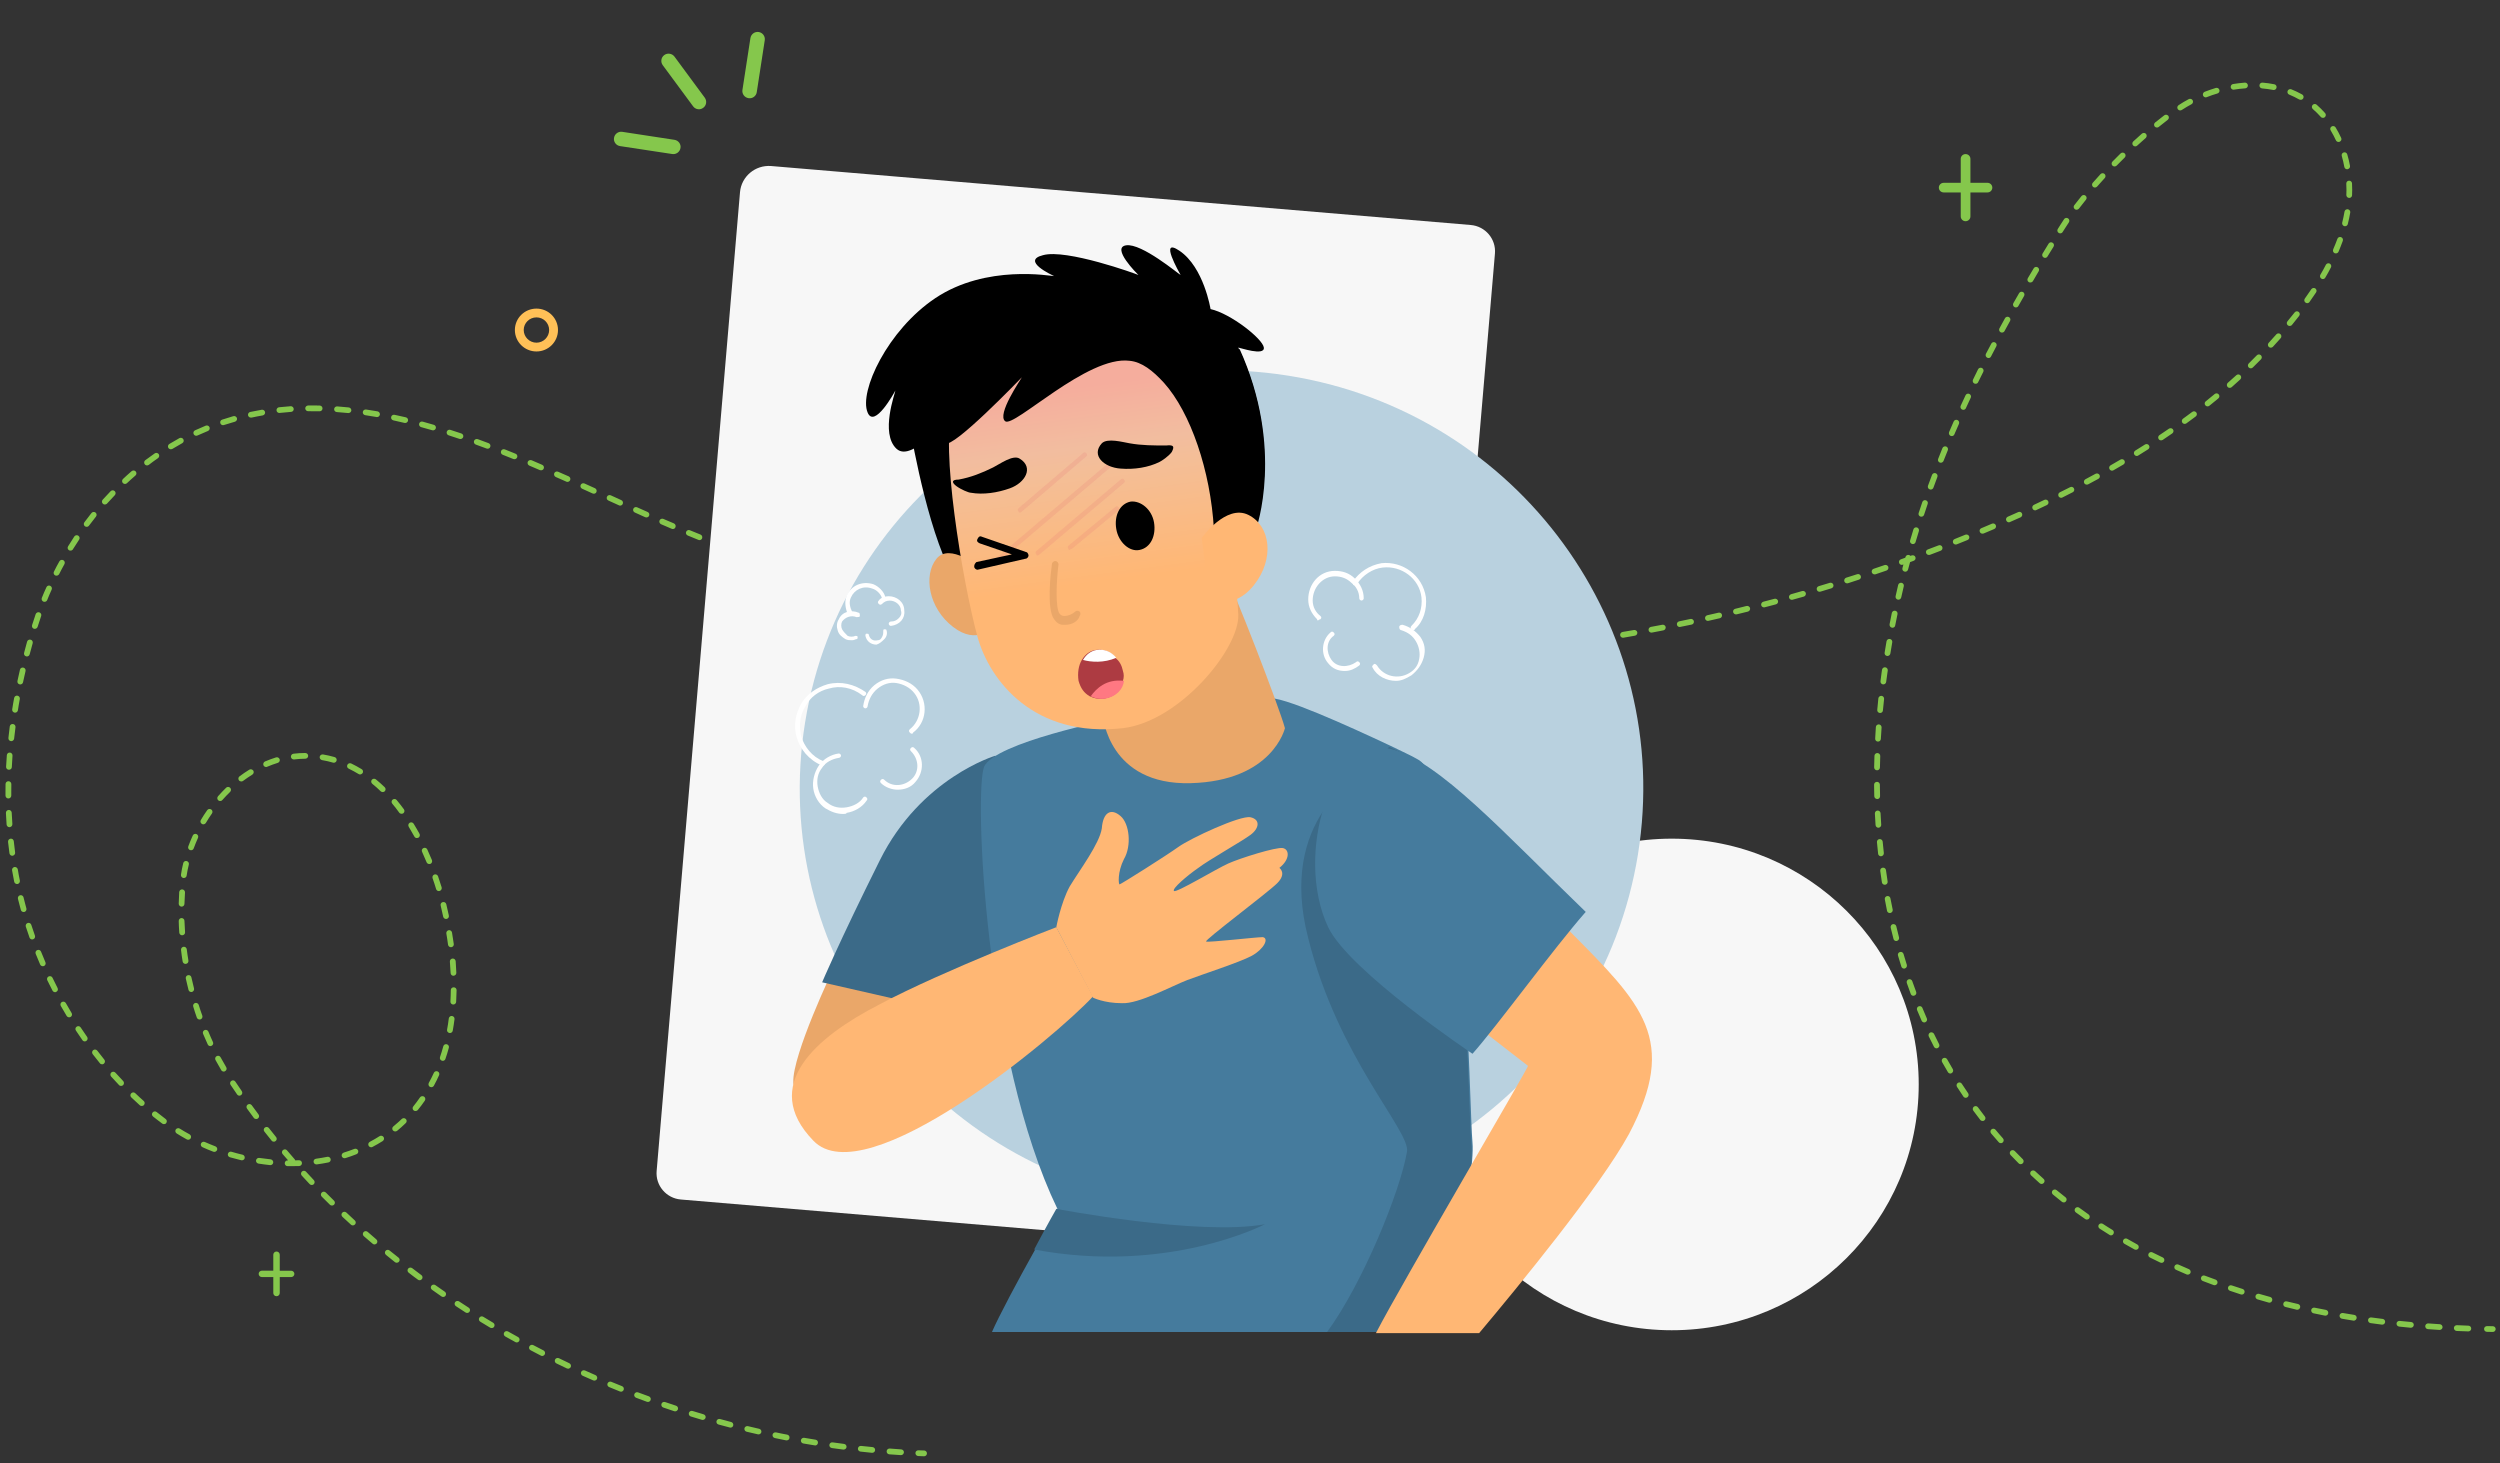 <svg width="41" height="24" viewBox="0 0 41 24" fill="none" xmlns="http://www.w3.org/2000/svg">
<rect x="0" y="0" width="41" height="24" fill="#333333" stroke="none"/>
<g clip-path="url(#clip0_319_10807)">
<path d="M15.155 23.883C15.154 23.883 15.154 23.883 15.153 23.883C15.122 23.882 15.089 23.88 15.058 23.879C15.032 23.878 15.012 23.855 15.013 23.83C15.014 23.803 15.036 23.784 15.062 23.785C15.093 23.786 15.124 23.788 15.157 23.788C15.183 23.79 15.203 23.811 15.202 23.837C15.201 23.863 15.18 23.883 15.155 23.883Z" fill="#85C74C"/>
<path d="M14.777 23.864C14.776 23.864 14.775 23.864 14.774 23.864C14.711 23.86 14.648 23.855 14.584 23.851C14.558 23.849 14.539 23.826 14.541 23.8C14.543 23.773 14.565 23.755 14.592 23.756C14.654 23.761 14.718 23.766 14.779 23.77C14.806 23.771 14.825 23.793 14.824 23.819C14.822 23.844 14.801 23.864 14.777 23.864ZM14.305 23.826C14.303 23.826 14.302 23.826 14.3 23.826C14.238 23.82 14.174 23.814 14.111 23.806C14.086 23.803 14.067 23.78 14.07 23.755C14.073 23.729 14.096 23.71 14.122 23.713C14.184 23.72 14.247 23.726 14.309 23.732C14.335 23.735 14.355 23.757 14.352 23.784C14.349 23.808 14.329 23.826 14.305 23.826ZM13.835 23.773C13.833 23.773 13.831 23.773 13.829 23.773C13.767 23.765 13.703 23.756 13.642 23.748C13.616 23.744 13.598 23.721 13.602 23.694C13.606 23.669 13.629 23.651 13.656 23.655C13.717 23.663 13.781 23.672 13.842 23.68C13.868 23.684 13.887 23.707 13.883 23.733C13.88 23.756 13.859 23.773 13.835 23.773ZM13.368 23.706C13.365 23.706 13.363 23.706 13.36 23.704C13.298 23.694 13.235 23.684 13.174 23.673C13.148 23.669 13.131 23.644 13.135 23.619C13.14 23.593 13.164 23.576 13.19 23.58C13.251 23.59 13.314 23.602 13.376 23.611C13.401 23.615 13.419 23.64 13.414 23.665C13.411 23.689 13.391 23.706 13.368 23.706ZM12.902 23.622C12.899 23.622 12.896 23.622 12.892 23.622C12.831 23.609 12.768 23.597 12.707 23.584C12.681 23.578 12.665 23.554 12.67 23.528C12.675 23.503 12.7 23.487 12.726 23.491C12.787 23.505 12.85 23.517 12.91 23.528C12.936 23.533 12.953 23.558 12.947 23.584C12.944 23.607 12.925 23.622 12.902 23.622ZM12.44 23.524C12.436 23.524 12.433 23.524 12.429 23.523C12.368 23.509 12.306 23.495 12.244 23.48C12.219 23.474 12.204 23.448 12.209 23.424C12.215 23.398 12.242 23.383 12.266 23.389C12.327 23.404 12.388 23.418 12.45 23.432C12.476 23.438 12.492 23.463 12.486 23.489C12.48 23.51 12.461 23.524 12.44 23.524ZM11.98 23.413C11.976 23.413 11.973 23.412 11.968 23.411C11.906 23.395 11.845 23.379 11.784 23.362C11.758 23.356 11.744 23.329 11.751 23.305C11.758 23.28 11.784 23.265 11.809 23.272C11.868 23.288 11.93 23.305 11.991 23.321C12.016 23.327 12.031 23.353 12.025 23.378C12.02 23.399 12.001 23.413 11.98 23.413ZM11.524 23.287C11.52 23.287 11.516 23.286 11.511 23.285C11.451 23.267 11.39 23.249 11.329 23.23C11.305 23.223 11.29 23.196 11.298 23.171C11.306 23.146 11.332 23.132 11.358 23.14C11.418 23.158 11.478 23.177 11.539 23.195C11.563 23.202 11.579 23.228 11.571 23.253C11.563 23.274 11.545 23.287 11.524 23.287ZM11.073 23.146C11.068 23.146 11.063 23.145 11.057 23.144C10.998 23.124 10.937 23.104 10.877 23.083C10.853 23.075 10.84 23.048 10.848 23.023C10.857 22.998 10.883 22.985 10.909 22.994C10.968 23.014 11.028 23.034 11.088 23.054C11.112 23.062 11.126 23.089 11.118 23.113C11.111 23.133 11.092 23.146 11.073 23.146ZM10.626 22.992C10.62 22.992 10.615 22.991 10.609 22.989C10.551 22.967 10.49 22.946 10.431 22.923C10.407 22.913 10.394 22.886 10.404 22.863C10.413 22.838 10.441 22.826 10.464 22.835C10.523 22.857 10.583 22.88 10.642 22.9C10.666 22.909 10.679 22.936 10.67 22.961C10.663 22.98 10.645 22.992 10.626 22.992ZM10.184 22.824C10.178 22.824 10.173 22.823 10.166 22.82C10.107 22.797 10.049 22.773 9.99 22.748C9.965 22.738 9.954 22.711 9.964 22.687C9.975 22.664 10.002 22.651 10.026 22.662C10.084 22.685 10.142 22.71 10.201 22.733C10.226 22.742 10.237 22.769 10.228 22.794C10.22 22.813 10.202 22.824 10.184 22.824ZM9.747 22.642C9.741 22.642 9.735 22.641 9.728 22.638C9.671 22.613 9.612 22.587 9.555 22.562C9.531 22.552 9.521 22.523 9.531 22.5C9.542 22.476 9.57 22.466 9.594 22.476C9.651 22.502 9.71 22.527 9.766 22.552C9.79 22.563 9.801 22.591 9.791 22.615C9.782 22.632 9.765 22.642 9.747 22.642ZM9.316 22.447C9.31 22.447 9.303 22.445 9.296 22.442C9.24 22.415 9.182 22.387 9.125 22.36C9.101 22.349 9.092 22.32 9.103 22.297C9.115 22.273 9.143 22.264 9.167 22.275C9.223 22.303 9.28 22.33 9.337 22.357C9.361 22.369 9.371 22.397 9.36 22.421C9.35 22.436 9.333 22.447 9.316 22.447ZM8.892 22.238C8.884 22.238 8.877 22.236 8.87 22.232C8.814 22.203 8.757 22.174 8.702 22.144C8.679 22.132 8.669 22.104 8.682 22.08C8.694 22.058 8.722 22.048 8.746 22.06C8.801 22.09 8.858 22.119 8.914 22.147C8.937 22.159 8.946 22.188 8.935 22.21C8.925 22.228 8.909 22.238 8.892 22.238ZM8.474 22.016C8.467 22.016 8.458 22.014 8.452 22.01C8.397 21.98 8.341 21.949 8.286 21.918C8.263 21.905 8.255 21.877 8.268 21.854C8.281 21.831 8.309 21.824 8.332 21.836C8.387 21.867 8.442 21.898 8.497 21.928C8.52 21.941 8.528 21.97 8.515 21.992C8.506 22.008 8.49 22.016 8.474 22.016ZM40.481 21.835C40.48 21.835 40.48 21.835 40.479 21.835C40.416 21.833 40.352 21.83 40.29 21.828C40.263 21.826 40.243 21.804 40.244 21.778C40.245 21.752 40.268 21.732 40.294 21.733C40.356 21.736 40.42 21.739 40.482 21.741C40.509 21.742 40.529 21.763 40.528 21.79C40.528 21.814 40.507 21.835 40.481 21.835ZM40.009 21.811C40.008 21.811 40.007 21.811 40.007 21.811C39.944 21.808 39.88 21.803 39.818 21.798C39.791 21.796 39.773 21.774 39.774 21.747C39.776 21.721 39.799 21.702 39.825 21.704C39.888 21.709 39.951 21.713 40.013 21.717C40.04 21.719 40.059 21.742 40.058 21.767C40.055 21.793 40.034 21.811 40.009 21.811ZM8.064 21.78C8.056 21.78 8.047 21.778 8.039 21.774C7.984 21.742 7.931 21.709 7.877 21.676C7.854 21.663 7.847 21.633 7.861 21.611C7.875 21.588 7.904 21.581 7.927 21.596C7.98 21.628 8.034 21.661 8.088 21.693C8.111 21.706 8.117 21.735 8.104 21.758C8.095 21.773 8.08 21.78 8.064 21.78ZM39.538 21.775C39.536 21.775 39.536 21.775 39.534 21.775C39.471 21.769 39.408 21.762 39.345 21.756C39.32 21.753 39.301 21.729 39.303 21.704C39.306 21.678 39.33 21.66 39.356 21.663C39.417 21.669 39.481 21.676 39.543 21.681C39.57 21.684 39.589 21.707 39.586 21.732C39.583 21.757 39.563 21.775 39.538 21.775ZM39.07 21.724C39.068 21.724 39.066 21.724 39.064 21.724C39.001 21.716 38.938 21.708 38.877 21.699C38.851 21.695 38.833 21.672 38.836 21.646C38.839 21.621 38.863 21.603 38.889 21.606C38.95 21.614 39.013 21.623 39.075 21.63C39.101 21.633 39.12 21.657 39.116 21.683C39.113 21.707 39.092 21.724 39.07 21.724ZM38.602 21.659C38.599 21.659 38.597 21.659 38.594 21.658C38.531 21.648 38.469 21.638 38.407 21.627C38.382 21.622 38.365 21.597 38.369 21.572C38.373 21.547 38.398 21.53 38.423 21.533C38.484 21.544 38.547 21.554 38.609 21.564C38.635 21.567 38.653 21.592 38.649 21.617C38.644 21.642 38.624 21.659 38.602 21.659ZM38.136 21.577C38.134 21.577 38.131 21.577 38.127 21.576C38.066 21.564 38.003 21.551 37.941 21.538C37.916 21.532 37.9 21.508 37.904 21.482C37.91 21.457 37.935 21.441 37.96 21.446C38.021 21.458 38.084 21.471 38.145 21.482C38.171 21.487 38.188 21.513 38.183 21.538C38.179 21.562 38.159 21.577 38.136 21.577ZM7.661 21.532C7.653 21.532 7.643 21.53 7.636 21.525C7.583 21.491 7.529 21.456 7.477 21.421C7.455 21.407 7.449 21.378 7.463 21.356C7.478 21.334 7.507 21.329 7.529 21.343C7.581 21.377 7.634 21.412 7.687 21.446C7.709 21.46 7.715 21.489 7.701 21.511C7.692 21.525 7.677 21.532 7.661 21.532ZM37.675 21.48C37.671 21.48 37.668 21.48 37.665 21.479C37.603 21.465 37.542 21.449 37.481 21.434C37.455 21.428 37.44 21.402 37.447 21.377C37.453 21.351 37.479 21.336 37.505 21.343C37.565 21.358 37.627 21.372 37.688 21.386C37.713 21.392 37.729 21.417 37.722 21.443C37.716 21.465 37.697 21.48 37.675 21.48ZM37.218 21.364C37.214 21.364 37.209 21.363 37.205 21.362C37.144 21.345 37.083 21.328 37.024 21.31C36.998 21.302 36.984 21.277 36.991 21.251C36.999 21.226 37.026 21.212 37.05 21.219C37.11 21.236 37.17 21.253 37.231 21.27C37.257 21.277 37.271 21.303 37.264 21.328C37.258 21.35 37.239 21.364 37.218 21.364ZM7.267 21.27C7.258 21.27 7.248 21.267 7.241 21.262C7.189 21.226 7.137 21.189 7.086 21.153C7.064 21.138 7.059 21.109 7.074 21.087C7.089 21.066 7.119 21.061 7.14 21.076C7.192 21.112 7.244 21.149 7.295 21.184C7.317 21.199 7.321 21.228 7.307 21.25C7.297 21.264 7.283 21.27 7.267 21.27ZM36.765 21.231C36.76 21.231 36.755 21.23 36.751 21.229C36.691 21.21 36.63 21.19 36.571 21.169C36.546 21.161 36.533 21.134 36.541 21.11C36.55 21.085 36.576 21.072 36.601 21.081C36.66 21.101 36.72 21.12 36.779 21.139C36.804 21.147 36.818 21.174 36.809 21.199C36.804 21.218 36.785 21.231 36.765 21.231ZM36.319 21.078C36.313 21.078 36.307 21.077 36.303 21.075C36.243 21.053 36.183 21.031 36.125 21.008C36.101 20.999 36.089 20.971 36.099 20.947C36.108 20.922 36.136 20.911 36.16 20.921C36.218 20.943 36.277 20.965 36.337 20.986C36.361 20.996 36.373 21.022 36.365 21.047C36.356 21.066 36.338 21.078 36.319 21.078ZM6.882 20.996C6.872 20.996 6.862 20.993 6.853 20.986C6.802 20.949 6.751 20.911 6.702 20.872C6.681 20.856 6.677 20.827 6.693 20.806C6.709 20.786 6.739 20.782 6.76 20.798C6.809 20.836 6.86 20.873 6.91 20.911C6.931 20.926 6.936 20.956 6.92 20.977C6.91 20.989 6.896 20.996 6.882 20.996ZM35.879 20.904C35.873 20.904 35.867 20.904 35.861 20.901C35.803 20.876 35.745 20.851 35.687 20.825C35.663 20.815 35.652 20.787 35.663 20.763C35.674 20.739 35.702 20.728 35.726 20.739C35.782 20.765 35.84 20.79 35.898 20.814C35.922 20.824 35.933 20.852 35.924 20.876C35.915 20.894 35.897 20.904 35.879 20.904ZM35.449 20.711C35.443 20.711 35.435 20.709 35.428 20.706C35.371 20.679 35.313 20.651 35.258 20.623C35.234 20.611 35.225 20.582 35.237 20.559C35.248 20.537 35.278 20.527 35.3 20.539C35.356 20.567 35.412 20.594 35.469 20.622C35.493 20.633 35.502 20.661 35.491 20.685C35.483 20.702 35.466 20.711 35.449 20.711ZM6.507 20.709C6.496 20.709 6.486 20.706 6.477 20.699C6.428 20.659 6.378 20.62 6.33 20.58C6.31 20.563 6.307 20.534 6.323 20.514C6.339 20.494 6.369 20.491 6.389 20.508C6.438 20.547 6.487 20.587 6.536 20.625C6.557 20.642 6.56 20.672 6.544 20.691C6.534 20.703 6.52 20.709 6.507 20.709ZM35.029 20.496C35.021 20.496 35.013 20.494 35.006 20.491C34.95 20.46 34.894 20.429 34.84 20.398C34.817 20.385 34.81 20.357 34.823 20.334C34.836 20.311 34.865 20.304 34.887 20.317C34.941 20.348 34.996 20.378 35.051 20.409C35.074 20.421 35.082 20.45 35.07 20.473C35.062 20.488 35.045 20.496 35.029 20.496ZM6.141 20.409C6.131 20.409 6.119 20.405 6.111 20.397C6.062 20.357 6.014 20.315 5.967 20.274C5.947 20.257 5.945 20.227 5.962 20.207C5.979 20.187 6.009 20.185 6.029 20.202C6.077 20.244 6.124 20.285 6.172 20.326C6.192 20.343 6.194 20.373 6.178 20.392C6.168 20.403 6.154 20.409 6.141 20.409ZM34.62 20.26C34.612 20.26 34.603 20.258 34.596 20.252C34.541 20.219 34.487 20.184 34.435 20.15C34.413 20.136 34.406 20.107 34.42 20.085C34.435 20.064 34.464 20.057 34.486 20.071C34.538 20.105 34.591 20.139 34.645 20.171C34.667 20.185 34.674 20.213 34.66 20.236C34.651 20.252 34.636 20.26 34.62 20.26ZM5.787 20.097C5.775 20.097 5.764 20.093 5.755 20.084C5.708 20.042 5.662 19.998 5.615 19.955C5.596 19.937 5.595 19.907 5.613 19.888C5.631 19.869 5.662 19.868 5.681 19.886C5.726 19.929 5.773 19.972 5.819 20.015C5.838 20.032 5.84 20.062 5.822 20.081C5.812 20.091 5.799 20.097 5.787 20.097ZM34.225 20.001C34.216 20.001 34.206 19.998 34.198 19.993C34.146 19.957 34.094 19.919 34.043 19.883C34.022 19.867 34.018 19.837 34.033 19.817C34.048 19.796 34.078 19.791 34.099 19.806C34.15 19.843 34.2 19.88 34.252 19.916C34.273 19.931 34.278 19.96 34.263 19.982C34.255 19.994 34.239 20.001 34.225 20.001ZM5.444 19.771C5.432 19.771 5.42 19.767 5.411 19.758C5.366 19.714 5.321 19.669 5.276 19.624C5.258 19.605 5.258 19.576 5.277 19.557C5.296 19.539 5.325 19.539 5.344 19.558C5.388 19.602 5.433 19.648 5.478 19.691C5.497 19.709 5.497 19.739 5.478 19.758C5.468 19.767 5.456 19.771 5.444 19.771ZM33.846 19.72C33.835 19.72 33.825 19.717 33.816 19.71C33.767 19.671 33.717 19.631 33.668 19.59C33.648 19.573 33.645 19.544 33.662 19.524C33.679 19.505 33.708 19.502 33.728 19.518C33.776 19.557 33.826 19.597 33.875 19.636C33.896 19.652 33.898 19.682 33.882 19.701C33.873 19.714 33.86 19.72 33.846 19.72ZM5.112 19.434C5.1 19.434 5.087 19.429 5.078 19.419C5.035 19.373 4.992 19.326 4.949 19.28C4.931 19.261 4.933 19.231 4.952 19.213C4.971 19.195 5.002 19.197 5.019 19.216C5.062 19.262 5.105 19.308 5.147 19.354C5.165 19.372 5.164 19.403 5.146 19.421C5.136 19.43 5.125 19.434 5.112 19.434ZM33.482 19.417C33.471 19.417 33.46 19.413 33.451 19.405C33.404 19.363 33.357 19.32 33.31 19.276C33.291 19.258 33.29 19.228 33.308 19.209C33.326 19.191 33.357 19.19 33.376 19.207C33.421 19.25 33.468 19.292 33.515 19.334C33.535 19.351 33.536 19.381 33.518 19.401C33.508 19.411 33.496 19.417 33.482 19.417ZM4.767 19.125C4.75 19.125 4.733 19.125 4.716 19.125C4.69 19.125 4.669 19.103 4.67 19.076C4.67 19.051 4.692 19.03 4.717 19.03H4.718C4.72 19.03 4.723 19.03 4.725 19.03C4.695 18.995 4.665 18.96 4.635 18.927C4.618 18.907 4.621 18.877 4.641 18.861C4.66 18.844 4.691 18.846 4.707 18.866C4.748 18.913 4.788 18.962 4.83 19.009C4.836 19.015 4.84 19.023 4.84 19.03C4.861 19.029 4.882 19.029 4.903 19.028C4.93 19.027 4.951 19.047 4.952 19.074C4.953 19.1 4.933 19.122 4.907 19.123C4.861 19.123 4.814 19.125 4.767 19.125ZM4.434 19.108C4.432 19.108 4.431 19.108 4.429 19.108C4.366 19.101 4.302 19.093 4.239 19.083C4.213 19.079 4.195 19.055 4.199 19.029C4.203 19.004 4.228 18.986 4.253 18.99C4.315 18.999 4.377 19.007 4.438 19.013C4.463 19.016 4.483 19.039 4.481 19.065C4.479 19.09 4.458 19.108 4.434 19.108ZM5.189 19.096C5.165 19.096 5.146 19.079 5.143 19.056C5.139 19.03 5.157 19.006 5.183 19.003C5.245 18.994 5.307 18.984 5.367 18.972C5.393 18.966 5.417 18.983 5.423 19.009C5.428 19.034 5.412 19.059 5.386 19.064C5.324 19.076 5.26 19.088 5.197 19.096C5.193 19.096 5.191 19.096 5.189 19.096ZM33.139 19.093C33.126 19.093 33.114 19.088 33.105 19.078C33.061 19.034 33.017 18.988 32.973 18.942C32.955 18.923 32.956 18.893 32.975 18.875C32.994 18.857 33.024 18.858 33.042 18.877C33.086 18.922 33.129 18.967 33.174 19.011C33.192 19.03 33.192 19.059 33.174 19.078C33.162 19.088 33.15 19.093 33.139 19.093ZM3.967 19.029C3.963 19.029 3.959 19.029 3.956 19.028C3.894 19.013 3.832 18.997 3.77 18.979C3.745 18.972 3.73 18.945 3.738 18.921C3.745 18.896 3.772 18.881 3.797 18.889C3.856 18.907 3.917 18.923 3.978 18.937C4.003 18.943 4.018 18.968 4.013 18.994C4.008 19.015 3.989 19.029 3.967 19.029ZM5.65 18.995C5.63 18.995 5.612 18.982 5.605 18.962C5.597 18.938 5.612 18.912 5.636 18.903C5.696 18.885 5.755 18.864 5.811 18.842C5.836 18.832 5.864 18.845 5.873 18.868C5.882 18.893 5.87 18.92 5.846 18.929C5.788 18.952 5.726 18.974 5.665 18.993C5.66 18.994 5.655 18.995 5.65 18.995ZM3.515 18.891C3.51 18.891 3.504 18.89 3.498 18.888C3.438 18.865 3.379 18.841 3.321 18.814C3.297 18.804 3.286 18.776 3.297 18.752C3.308 18.729 3.336 18.718 3.36 18.729C3.417 18.754 3.474 18.778 3.532 18.8C3.557 18.81 3.569 18.837 3.56 18.861C3.552 18.878 3.534 18.891 3.515 18.891ZM6.087 18.815C6.07 18.815 6.054 18.806 6.045 18.79C6.033 18.767 6.042 18.738 6.065 18.726C6.12 18.697 6.174 18.665 6.225 18.633C6.247 18.619 6.277 18.626 6.291 18.648C6.305 18.669 6.298 18.698 6.277 18.713C6.223 18.747 6.167 18.779 6.11 18.809C6.102 18.814 6.095 18.815 6.087 18.815ZM32.815 18.748C32.801 18.748 32.788 18.743 32.779 18.732C32.737 18.685 32.695 18.637 32.654 18.588C32.638 18.568 32.64 18.538 32.66 18.522C32.68 18.505 32.71 18.508 32.727 18.528C32.766 18.576 32.808 18.623 32.849 18.67C32.866 18.69 32.864 18.719 32.844 18.737C32.837 18.745 32.826 18.748 32.815 18.748ZM4.491 18.724C4.477 18.724 4.463 18.718 4.454 18.706C4.414 18.657 4.374 18.607 4.336 18.558C4.319 18.537 4.323 18.508 4.344 18.492C4.365 18.476 4.394 18.48 4.41 18.5C4.449 18.549 4.488 18.599 4.528 18.648C4.544 18.667 4.541 18.698 4.52 18.713C4.512 18.721 4.501 18.724 4.491 18.724ZM3.086 18.692C3.079 18.692 3.071 18.69 3.063 18.686C3.007 18.655 2.952 18.623 2.898 18.589C2.876 18.575 2.869 18.546 2.882 18.524C2.897 18.502 2.926 18.496 2.948 18.509C3 18.542 3.054 18.573 3.109 18.603C3.132 18.616 3.14 18.645 3.128 18.667C3.119 18.683 3.103 18.692 3.086 18.692ZM6.481 18.556C6.468 18.556 6.454 18.55 6.444 18.539C6.427 18.519 6.431 18.489 6.451 18.473C6.498 18.434 6.545 18.393 6.589 18.351C6.608 18.333 6.637 18.333 6.656 18.352C6.674 18.37 6.674 18.4 6.655 18.418C6.609 18.463 6.561 18.506 6.511 18.547C6.502 18.552 6.492 18.556 6.481 18.556ZM2.689 18.436C2.68 18.436 2.669 18.433 2.661 18.427C2.611 18.389 2.559 18.351 2.51 18.311C2.489 18.295 2.486 18.265 2.503 18.245C2.519 18.224 2.549 18.221 2.569 18.237C2.617 18.276 2.667 18.315 2.717 18.352C2.738 18.367 2.742 18.397 2.726 18.418C2.719 18.43 2.704 18.436 2.689 18.436ZM32.514 18.384C32.5 18.384 32.486 18.378 32.477 18.367C32.438 18.317 32.4 18.266 32.362 18.215C32.347 18.194 32.352 18.164 32.372 18.149C32.393 18.134 32.423 18.138 32.438 18.159C32.476 18.209 32.514 18.26 32.551 18.309C32.568 18.33 32.564 18.359 32.543 18.375C32.535 18.382 32.525 18.384 32.514 18.384ZM4.201 18.352C4.187 18.352 4.173 18.346 4.163 18.334C4.125 18.284 4.087 18.232 4.051 18.181C4.036 18.16 4.041 18.13 4.062 18.115C4.083 18.1 4.113 18.105 4.128 18.125C4.165 18.176 4.202 18.227 4.24 18.277C4.255 18.298 4.251 18.327 4.23 18.343C4.22 18.349 4.211 18.352 4.201 18.352ZM6.814 18.221C6.803 18.221 6.793 18.218 6.784 18.211C6.764 18.195 6.761 18.165 6.778 18.145C6.816 18.098 6.853 18.048 6.888 17.997C6.904 17.975 6.933 17.971 6.955 17.985C6.977 18 6.981 18.029 6.967 18.051C6.931 18.104 6.892 18.155 6.852 18.204C6.841 18.216 6.827 18.221 6.814 18.221ZM2.324 18.138C2.312 18.138 2.301 18.135 2.292 18.126C2.246 18.085 2.199 18.041 2.153 17.997C2.134 17.979 2.133 17.949 2.152 17.93C2.17 17.911 2.2 17.91 2.219 17.929C2.265 17.973 2.31 18.015 2.357 18.056C2.377 18.073 2.378 18.104 2.36 18.123C2.35 18.134 2.337 18.138 2.324 18.138ZM32.238 18.004C32.223 18.004 32.207 17.996 32.199 17.983C32.164 17.931 32.129 17.877 32.095 17.825C32.081 17.803 32.087 17.774 32.109 17.759C32.131 17.745 32.16 17.752 32.174 17.774C32.207 17.825 32.243 17.878 32.278 17.93C32.292 17.952 32.286 17.981 32.265 17.995C32.257 18.001 32.247 18.004 32.238 18.004ZM3.926 17.969C3.911 17.969 3.896 17.961 3.888 17.948C3.852 17.896 3.816 17.843 3.781 17.791C3.767 17.769 3.773 17.74 3.795 17.726C3.816 17.711 3.846 17.717 3.86 17.739C3.894 17.791 3.93 17.843 3.965 17.894C3.98 17.916 3.975 17.945 3.953 17.96C3.944 17.966 3.935 17.969 3.926 17.969ZM7.074 17.83C7.067 17.83 7.059 17.828 7.051 17.825C7.029 17.812 7.02 17.784 7.032 17.76C7.062 17.707 7.089 17.651 7.115 17.595C7.125 17.571 7.154 17.561 7.177 17.571C7.201 17.581 7.212 17.61 7.201 17.633C7.175 17.692 7.146 17.749 7.116 17.805C7.107 17.821 7.091 17.83 7.074 17.83ZM1.985 17.809C1.973 17.809 1.96 17.805 1.951 17.794C1.908 17.749 1.865 17.702 1.822 17.655C1.805 17.635 1.807 17.606 1.826 17.588C1.846 17.571 1.875 17.573 1.893 17.592C1.935 17.638 1.978 17.685 2.02 17.729C2.038 17.748 2.037 17.778 2.019 17.796C2.009 17.806 1.998 17.809 1.985 17.809ZM31.986 17.606C31.97 17.606 31.954 17.597 31.945 17.582C31.913 17.529 31.881 17.473 31.85 17.418C31.838 17.395 31.846 17.366 31.868 17.354C31.891 17.342 31.92 17.349 31.933 17.372C31.963 17.426 31.994 17.48 32.026 17.534C32.039 17.557 32.031 17.585 32.009 17.598C32.003 17.603 31.994 17.606 31.986 17.606ZM3.669 17.574C3.653 17.574 3.636 17.565 3.628 17.55C3.596 17.496 3.564 17.44 3.534 17.384C3.522 17.362 3.53 17.332 3.554 17.32C3.577 17.308 3.606 17.316 3.618 17.34C3.648 17.395 3.679 17.449 3.71 17.502C3.724 17.525 3.716 17.553 3.693 17.566C3.686 17.572 3.677 17.574 3.669 17.574ZM1.675 17.455C1.66 17.455 1.647 17.449 1.638 17.437C1.598 17.388 1.558 17.338 1.52 17.288C1.504 17.267 1.509 17.238 1.529 17.222C1.55 17.206 1.579 17.211 1.595 17.23C1.633 17.28 1.672 17.329 1.711 17.378C1.727 17.397 1.724 17.428 1.704 17.444C1.695 17.452 1.685 17.455 1.675 17.455ZM7.261 17.398C7.256 17.398 7.25 17.397 7.246 17.395C7.221 17.387 7.208 17.361 7.216 17.336C7.236 17.279 7.254 17.218 7.27 17.159C7.277 17.133 7.303 17.119 7.328 17.126C7.354 17.133 7.368 17.159 7.361 17.183C7.344 17.246 7.326 17.307 7.305 17.366C7.3 17.385 7.281 17.398 7.261 17.398ZM31.759 17.193C31.742 17.193 31.725 17.183 31.717 17.167C31.688 17.112 31.66 17.054 31.632 16.998C31.621 16.974 31.631 16.946 31.654 16.934C31.678 16.923 31.706 16.934 31.718 16.956C31.745 17.013 31.773 17.068 31.801 17.124C31.813 17.148 31.804 17.176 31.78 17.187C31.774 17.191 31.767 17.193 31.759 17.193ZM3.45 17.156C3.432 17.156 3.415 17.146 3.407 17.129C3.381 17.071 3.355 17.013 3.33 16.954C3.32 16.93 3.332 16.902 3.356 16.893C3.381 16.883 3.408 16.895 3.418 16.919C3.441 16.976 3.467 17.034 3.492 17.089C3.504 17.113 3.493 17.141 3.469 17.151C3.463 17.155 3.456 17.156 3.45 17.156ZM1.39 17.079C1.375 17.079 1.361 17.072 1.352 17.059C1.316 17.007 1.28 16.954 1.245 16.901C1.23 16.88 1.236 16.851 1.258 16.837C1.28 16.822 1.309 16.828 1.323 16.85C1.357 16.901 1.393 16.953 1.428 17.004C1.444 17.026 1.438 17.055 1.417 17.07C1.409 17.076 1.4 17.079 1.39 17.079ZM7.378 16.942C7.375 16.942 7.373 16.942 7.37 16.941C7.344 16.936 7.327 16.912 7.332 16.886C7.343 16.826 7.353 16.765 7.36 16.703C7.364 16.677 7.388 16.658 7.413 16.662C7.439 16.666 7.458 16.689 7.454 16.715C7.446 16.778 7.436 16.842 7.425 16.903C7.421 16.926 7.401 16.942 7.378 16.942ZM31.558 16.768C31.54 16.768 31.522 16.757 31.514 16.739C31.489 16.682 31.464 16.623 31.44 16.565C31.431 16.541 31.442 16.513 31.466 16.504C31.491 16.494 31.518 16.506 31.527 16.529C31.551 16.587 31.576 16.644 31.6 16.702C31.611 16.725 31.6 16.753 31.576 16.764C31.57 16.767 31.563 16.768 31.558 16.768ZM3.273 16.72C3.253 16.72 3.235 16.707 3.228 16.689C3.207 16.629 3.187 16.569 3.169 16.508C3.161 16.484 3.175 16.457 3.2 16.449C3.224 16.442 3.251 16.456 3.259 16.48C3.277 16.54 3.297 16.599 3.318 16.657C3.327 16.682 3.313 16.709 3.289 16.718C3.283 16.719 3.278 16.72 3.273 16.72ZM1.134 16.684C1.118 16.684 1.102 16.675 1.093 16.661C1.061 16.607 1.029 16.552 0.997 16.497C0.984 16.474 0.993 16.445 1.015 16.433C1.038 16.42 1.067 16.428 1.08 16.451C1.11 16.505 1.142 16.559 1.174 16.613C1.188 16.636 1.181 16.664 1.158 16.678C1.15 16.681 1.141 16.684 1.134 16.684ZM7.434 16.474C7.433 16.474 7.432 16.474 7.431 16.474C7.405 16.473 7.385 16.451 7.387 16.424C7.391 16.363 7.392 16.301 7.393 16.238C7.393 16.211 7.415 16.191 7.442 16.192C7.468 16.192 7.489 16.213 7.488 16.24C7.487 16.304 7.484 16.368 7.481 16.43C7.48 16.455 7.459 16.474 7.434 16.474ZM31.38 16.331C31.361 16.331 31.343 16.32 31.336 16.3C31.314 16.242 31.292 16.181 31.272 16.122C31.263 16.097 31.276 16.07 31.301 16.061C31.326 16.053 31.353 16.066 31.361 16.091C31.382 16.149 31.403 16.209 31.425 16.267C31.435 16.292 31.421 16.319 31.397 16.327C31.391 16.33 31.385 16.331 31.38 16.331ZM0.904 16.272C0.887 16.272 0.869 16.262 0.861 16.246C0.832 16.19 0.803 16.133 0.776 16.077C0.764 16.053 0.775 16.025 0.797 16.014C0.821 16.002 0.85 16.012 0.861 16.035C0.887 16.091 0.916 16.147 0.944 16.203C0.957 16.227 0.947 16.255 0.923 16.266C0.918 16.27 0.911 16.272 0.904 16.272ZM3.136 16.269C3.115 16.269 3.096 16.255 3.091 16.233C3.076 16.172 3.061 16.11 3.047 16.048C3.042 16.023 3.058 15.997 3.083 15.993C3.109 15.987 3.134 16.003 3.139 16.029C3.152 16.089 3.167 16.15 3.182 16.21C3.188 16.236 3.173 16.261 3.148 16.268C3.145 16.268 3.14 16.269 3.136 16.269ZM7.437 16.003C7.411 16.003 7.391 15.983 7.39 15.958C7.387 15.896 7.383 15.833 7.378 15.771C7.376 15.745 7.395 15.722 7.422 15.72C7.448 15.718 7.471 15.737 7.473 15.764C7.478 15.827 7.482 15.891 7.484 15.953C7.485 15.979 7.465 16.001 7.439 16.002C7.438 16.003 7.438 16.003 7.437 16.003ZM31.227 15.885C31.207 15.885 31.188 15.872 31.182 15.852C31.163 15.793 31.145 15.732 31.127 15.671C31.119 15.646 31.134 15.62 31.159 15.613C31.184 15.605 31.21 15.62 31.218 15.645C31.235 15.705 31.254 15.765 31.272 15.824C31.279 15.848 31.265 15.875 31.24 15.883C31.237 15.885 31.232 15.885 31.227 15.885ZM0.702 15.846C0.684 15.846 0.666 15.835 0.658 15.817C0.633 15.759 0.608 15.7 0.585 15.642C0.576 15.617 0.587 15.59 0.612 15.581C0.636 15.571 0.664 15.583 0.673 15.607C0.696 15.665 0.721 15.723 0.745 15.781C0.756 15.804 0.744 15.832 0.721 15.843C0.714 15.845 0.707 15.846 0.702 15.846ZM3.042 15.808C3.019 15.808 2.999 15.791 2.995 15.768C2.985 15.706 2.976 15.643 2.969 15.58C2.966 15.554 2.984 15.531 3.01 15.527C3.036 15.524 3.06 15.542 3.063 15.569C3.071 15.63 3.079 15.692 3.09 15.753C3.094 15.779 3.077 15.803 3.051 15.807C3.046 15.807 3.043 15.808 3.042 15.808ZM7.395 15.534C7.372 15.534 7.352 15.518 7.348 15.494C7.339 15.433 7.331 15.37 7.32 15.309C7.316 15.284 7.334 15.259 7.359 15.255C7.385 15.251 7.409 15.269 7.413 15.294C7.424 15.356 7.433 15.419 7.442 15.482C7.446 15.507 7.427 15.531 7.401 15.534C7.399 15.534 7.397 15.534 7.395 15.534ZM31.098 15.433C31.077 15.433 31.058 15.419 31.053 15.397C31.038 15.336 31.022 15.274 31.007 15.213C31.002 15.188 31.017 15.162 31.042 15.156C31.068 15.151 31.093 15.166 31.099 15.191C31.113 15.253 31.128 15.313 31.144 15.373C31.15 15.399 31.135 15.424 31.11 15.431C31.107 15.432 31.103 15.433 31.098 15.433ZM0.528 15.407C0.509 15.407 0.491 15.395 0.484 15.376C0.463 15.317 0.442 15.256 0.423 15.196C0.416 15.172 0.429 15.145 0.454 15.137C0.478 15.129 0.505 15.142 0.513 15.167C0.532 15.225 0.552 15.286 0.573 15.344C0.581 15.369 0.569 15.396 0.544 15.404C0.539 15.406 0.534 15.407 0.528 15.407ZM2.988 15.339C2.963 15.339 2.942 15.32 2.94 15.295C2.935 15.232 2.933 15.168 2.931 15.106C2.93 15.079 2.951 15.057 2.976 15.056C3.003 15.056 3.025 15.076 3.025 15.102C3.027 15.163 3.03 15.226 3.035 15.289C3.037 15.315 3.017 15.336 2.991 15.338C2.99 15.339 2.989 15.339 2.988 15.339ZM7.315 15.071C7.293 15.071 7.273 15.056 7.268 15.033C7.255 14.973 7.241 14.911 7.227 14.851C7.22 14.825 7.236 14.8 7.262 14.794C7.287 14.788 7.313 14.804 7.319 14.829C7.334 14.891 7.348 14.953 7.361 15.014C7.367 15.04 7.351 15.065 7.325 15.07C7.321 15.07 7.318 15.071 7.315 15.071ZM30.993 14.974C30.971 14.974 30.951 14.959 30.947 14.936C30.934 14.875 30.922 14.812 30.911 14.75C30.906 14.725 30.923 14.7 30.949 14.695C30.974 14.691 30.999 14.708 31.003 14.733C31.015 14.794 31.027 14.857 31.04 14.917C31.045 14.943 31.028 14.967 31.003 14.973C31 14.974 30.996 14.974 30.993 14.974ZM0.387 14.957C0.366 14.957 0.348 14.943 0.342 14.923C0.335 14.9 0.33 14.877 0.324 14.855C0.313 14.817 0.304 14.777 0.294 14.739C0.289 14.713 0.304 14.688 0.33 14.682C0.355 14.676 0.381 14.692 0.386 14.717C0.396 14.755 0.405 14.793 0.415 14.831C0.42 14.854 0.426 14.876 0.433 14.898C0.439 14.924 0.425 14.949 0.4 14.956C0.396 14.957 0.392 14.957 0.387 14.957ZM2.978 14.869H2.977C2.951 14.868 2.931 14.846 2.931 14.821C2.933 14.758 2.935 14.694 2.939 14.63C2.941 14.604 2.964 14.584 2.989 14.586C3.016 14.588 3.035 14.611 3.034 14.636C3.03 14.697 3.027 14.761 3.025 14.823C3.025 14.848 3.004 14.869 2.978 14.869ZM7.197 14.614C7.177 14.614 7.158 14.601 7.152 14.58C7.134 14.521 7.115 14.461 7.094 14.402C7.086 14.378 7.099 14.35 7.123 14.342C7.148 14.333 7.176 14.347 7.184 14.371C7.205 14.431 7.224 14.492 7.243 14.552C7.25 14.577 7.236 14.603 7.212 14.611C7.207 14.613 7.202 14.614 7.197 14.614ZM30.91 14.51C30.887 14.51 30.866 14.493 30.863 14.47C30.854 14.409 30.844 14.346 30.836 14.283C30.832 14.257 30.85 14.233 30.877 14.23C30.902 14.226 30.927 14.244 30.93 14.27C30.938 14.332 30.948 14.395 30.957 14.456C30.961 14.481 30.944 14.506 30.917 14.51C30.915 14.51 30.912 14.51 30.91 14.51ZM0.279 14.498C0.258 14.498 0.238 14.483 0.233 14.461C0.221 14.399 0.209 14.336 0.198 14.274C0.193 14.249 0.211 14.224 0.237 14.219C0.262 14.215 0.287 14.233 0.292 14.258C0.302 14.319 0.313 14.382 0.326 14.442C0.33 14.467 0.314 14.492 0.289 14.498C0.286 14.498 0.282 14.498 0.279 14.498ZM3.015 14.399C3.013 14.399 3.01 14.399 3.007 14.399C2.982 14.395 2.964 14.37 2.968 14.345C2.977 14.283 2.989 14.218 3.005 14.156C3.01 14.131 3.036 14.115 3.061 14.121C3.087 14.127 3.103 14.152 3.097 14.178C3.082 14.238 3.07 14.299 3.061 14.359C3.059 14.383 3.039 14.399 3.015 14.399ZM7.04 14.17C7.021 14.17 7.004 14.159 6.996 14.141C6.973 14.084 6.947 14.026 6.922 13.97C6.91 13.947 6.921 13.919 6.945 13.908C6.969 13.897 6.997 13.907 7.008 13.932C7.034 13.988 7.06 14.048 7.084 14.106C7.093 14.131 7.082 14.158 7.058 14.168C7.051 14.169 7.046 14.17 7.04 14.17ZM30.848 14.043C30.824 14.043 30.803 14.025 30.801 14.001C30.794 13.938 30.788 13.875 30.782 13.812C30.779 13.786 30.799 13.763 30.824 13.761C30.851 13.759 30.874 13.778 30.876 13.804C30.881 13.866 30.888 13.928 30.895 13.99C30.897 14.016 30.878 14.039 30.853 14.042C30.851 14.043 30.849 14.043 30.848 14.043ZM0.203 14.035C0.179 14.035 0.159 14.018 0.155 13.994C0.147 13.932 0.139 13.869 0.132 13.806C0.13 13.78 0.149 13.757 0.174 13.754C0.201 13.751 0.223 13.77 0.226 13.795C0.233 13.857 0.24 13.92 0.248 13.981C0.252 14.006 0.233 14.03 0.207 14.034C0.206 14.034 0.204 14.035 0.203 14.035ZM3.133 13.944C3.127 13.944 3.122 13.943 3.116 13.941C3.092 13.933 3.079 13.905 3.088 13.881C3.11 13.822 3.134 13.761 3.161 13.703C3.171 13.679 3.2 13.669 3.223 13.679C3.247 13.69 3.258 13.718 3.247 13.741C3.222 13.798 3.198 13.855 3.177 13.913C3.17 13.933 3.152 13.944 3.133 13.944ZM6.837 13.744C6.82 13.744 6.804 13.736 6.796 13.72C6.765 13.665 6.734 13.61 6.703 13.559C6.69 13.536 6.696 13.508 6.719 13.493C6.742 13.48 6.77 13.487 6.784 13.509C6.816 13.562 6.849 13.618 6.88 13.675C6.892 13.697 6.884 13.726 6.861 13.739C6.852 13.742 6.845 13.744 6.837 13.744ZM30.806 13.575C30.782 13.575 30.761 13.556 30.759 13.53C30.755 13.468 30.752 13.404 30.748 13.342C30.747 13.315 30.767 13.294 30.792 13.293C30.818 13.292 30.84 13.312 30.841 13.337C30.844 13.399 30.848 13.462 30.852 13.524C30.854 13.551 30.834 13.573 30.807 13.575C30.808 13.575 30.807 13.575 30.806 13.575ZM0.155 13.566C0.131 13.566 0.11 13.547 0.108 13.522C0.103 13.46 0.1 13.395 0.097 13.332C0.096 13.306 0.116 13.284 0.143 13.283C0.168 13.282 0.191 13.302 0.192 13.328C0.195 13.391 0.199 13.454 0.203 13.515C0.204 13.541 0.185 13.563 0.159 13.565C0.157 13.565 0.156 13.566 0.155 13.566ZM3.334 13.519C3.326 13.519 3.318 13.517 3.311 13.512C3.288 13.499 3.28 13.47 3.294 13.448C3.326 13.393 3.361 13.339 3.398 13.287C3.413 13.265 3.442 13.261 3.464 13.275C3.486 13.29 3.491 13.319 3.476 13.341C3.441 13.391 3.407 13.444 3.376 13.496C3.367 13.51 3.35 13.519 3.334 13.519ZM6.585 13.346C6.571 13.346 6.556 13.34 6.547 13.327C6.511 13.276 6.472 13.227 6.433 13.18C6.416 13.161 6.419 13.13 6.439 13.114C6.459 13.098 6.49 13.1 6.506 13.121C6.546 13.169 6.585 13.22 6.624 13.272C6.639 13.293 6.635 13.323 6.614 13.338C6.605 13.344 6.595 13.346 6.585 13.346ZM3.611 13.137C3.6 13.137 3.589 13.133 3.58 13.126C3.56 13.109 3.558 13.079 3.575 13.059C3.618 13.011 3.662 12.964 3.708 12.919C3.726 12.901 3.756 12.901 3.775 12.92C3.793 12.939 3.793 12.968 3.774 12.987C3.73 13.03 3.687 13.075 3.646 13.121C3.637 13.132 3.624 13.137 3.611 13.137ZM30.786 13.104C30.76 13.104 30.739 13.083 30.738 13.058C30.736 12.996 30.735 12.931 30.735 12.869C30.735 12.843 30.756 12.822 30.783 12.822C30.808 12.822 30.83 12.843 30.83 12.869C30.831 12.931 30.832 12.995 30.833 13.057C30.834 13.083 30.813 13.105 30.787 13.105C30.787 13.104 30.786 13.104 30.786 13.104ZM0.137 13.095C0.112 13.095 0.09 13.074 0.09 13.047C0.09 13.028 0.09 13.008 0.09 12.987C0.09 12.945 0.09 12.9 0.091 12.858C0.091 12.832 0.113 12.811 0.139 12.812C0.166 12.812 0.186 12.834 0.186 12.86C0.185 12.902 0.185 12.946 0.185 12.988C0.185 13.008 0.185 13.028 0.185 13.047C0.185 13.074 0.164 13.095 0.137 13.095ZM6.277 12.99C6.264 12.99 6.253 12.985 6.243 12.977C6.199 12.933 6.152 12.892 6.105 12.854C6.085 12.837 6.082 12.808 6.098 12.788C6.116 12.768 6.145 12.766 6.165 12.782C6.213 12.821 6.262 12.865 6.309 12.91C6.328 12.928 6.328 12.958 6.31 12.977C6.301 12.985 6.289 12.99 6.277 12.99ZM3.957 12.816C3.942 12.816 3.928 12.81 3.919 12.798C3.903 12.777 3.907 12.748 3.928 12.732C3.98 12.693 4.034 12.656 4.088 12.623C4.11 12.609 4.139 12.617 4.154 12.638C4.168 12.66 4.16 12.689 4.139 12.703C4.087 12.736 4.035 12.77 3.986 12.807C3.977 12.814 3.967 12.816 3.957 12.816ZM5.905 12.701C5.897 12.701 5.888 12.699 5.881 12.694C5.828 12.662 5.774 12.633 5.719 12.606C5.695 12.595 5.685 12.567 5.697 12.543C5.708 12.52 5.737 12.51 5.76 12.521C5.818 12.549 5.875 12.58 5.931 12.614C5.954 12.627 5.96 12.656 5.947 12.679C5.936 12.692 5.921 12.701 5.905 12.701ZM30.784 12.633C30.783 12.633 30.783 12.633 30.784 12.633C30.757 12.633 30.736 12.611 30.736 12.585C30.737 12.522 30.739 12.458 30.741 12.395C30.742 12.369 30.764 12.349 30.79 12.35C30.817 12.351 30.837 12.373 30.836 12.399C30.834 12.461 30.832 12.524 30.831 12.586C30.83 12.613 30.809 12.633 30.784 12.633ZM0.148 12.624C0.147 12.624 0.146 12.624 0.145 12.624C0.118 12.623 0.098 12.601 0.1 12.575C0.103 12.513 0.108 12.449 0.112 12.386C0.114 12.359 0.136 12.34 0.162 12.342C0.188 12.344 0.207 12.367 0.205 12.393C0.201 12.455 0.197 12.519 0.194 12.58C0.194 12.604 0.173 12.624 0.148 12.624ZM4.365 12.579C4.347 12.579 4.329 12.569 4.321 12.551C4.311 12.527 4.322 12.499 4.346 12.488C4.406 12.463 4.467 12.44 4.528 12.421C4.552 12.414 4.579 12.428 4.587 12.453C4.594 12.477 4.58 12.504 4.555 12.511C4.498 12.529 4.44 12.55 4.383 12.574C4.377 12.578 4.371 12.579 4.365 12.579ZM5.474 12.509C5.469 12.509 5.466 12.508 5.461 12.507C5.402 12.49 5.343 12.476 5.282 12.466C5.256 12.461 5.239 12.437 5.243 12.411C5.248 12.386 5.272 12.369 5.298 12.373C5.361 12.384 5.425 12.398 5.487 12.416C5.513 12.423 5.527 12.449 5.52 12.474C5.514 12.496 5.495 12.509 5.474 12.509ZM4.819 12.455C4.795 12.455 4.775 12.438 4.771 12.414C4.768 12.389 4.786 12.365 4.812 12.361C4.876 12.353 4.942 12.349 5.006 12.349C5.033 12.349 5.054 12.37 5.054 12.396C5.054 12.422 5.033 12.443 5.006 12.443C4.946 12.443 4.884 12.448 4.823 12.455C4.823 12.455 4.821 12.455 4.819 12.455ZM30.8 12.162C30.799 12.162 30.798 12.162 30.797 12.162C30.77 12.161 30.751 12.139 30.753 12.112C30.756 12.049 30.76 11.986 30.764 11.924C30.766 11.897 30.788 11.879 30.814 11.88C30.84 11.882 30.859 11.905 30.858 11.93C30.853 11.992 30.849 12.056 30.846 12.118C30.845 12.143 30.824 12.162 30.8 12.162ZM0.185 12.155C0.183 12.155 0.181 12.155 0.18 12.155C0.154 12.152 0.135 12.128 0.138 12.103C0.145 12.041 0.152 11.977 0.16 11.914C0.163 11.889 0.186 11.87 0.213 11.874C0.239 11.877 0.258 11.901 0.254 11.927C0.246 11.989 0.239 12.051 0.232 12.112C0.229 12.137 0.208 12.155 0.185 12.155ZM30.834 11.693C30.832 11.693 30.831 11.693 30.829 11.693C30.803 11.69 30.784 11.667 30.787 11.642C30.792 11.58 30.799 11.515 30.805 11.453C30.808 11.428 30.832 11.409 30.858 11.412C30.883 11.415 30.902 11.438 30.899 11.464C30.893 11.526 30.886 11.588 30.88 11.65C30.879 11.675 30.858 11.693 30.834 11.693ZM0.247 11.688C0.244 11.688 0.242 11.688 0.24 11.687C0.214 11.683 0.196 11.659 0.2 11.633C0.209 11.571 0.221 11.509 0.232 11.447C0.237 11.421 0.261 11.404 0.287 11.409C0.312 11.414 0.33 11.438 0.325 11.464C0.313 11.525 0.303 11.587 0.294 11.648C0.29 11.671 0.27 11.688 0.247 11.688ZM0.332 11.225C0.33 11.225 0.326 11.225 0.323 11.224C0.297 11.219 0.281 11.194 0.286 11.169C0.299 11.107 0.312 11.045 0.327 10.984C0.332 10.958 0.358 10.942 0.384 10.949C0.409 10.955 0.425 10.98 0.419 11.005C0.404 11.066 0.391 11.128 0.378 11.188C0.374 11.209 0.355 11.225 0.332 11.225ZM30.886 11.224C30.884 11.224 30.882 11.224 30.88 11.224C30.855 11.22 30.836 11.197 30.84 11.171C30.846 11.123 30.853 11.074 30.859 11.025L30.865 10.984C30.869 10.958 30.893 10.94 30.919 10.944C30.945 10.948 30.963 10.972 30.959 10.998L30.953 11.039C30.947 11.088 30.94 11.136 30.933 11.184C30.93 11.207 30.91 11.224 30.886 11.224ZM21.908 10.86C21.881 10.86 21.86 10.84 21.86 10.813C21.86 10.787 21.881 10.766 21.908 10.766C21.97 10.766 22.034 10.766 22.097 10.765C22.123 10.765 22.145 10.786 22.145 10.812C22.145 10.839 22.124 10.859 22.097 10.859C22.035 10.86 21.97 10.86 21.908 10.86ZM21.623 10.859C21.56 10.858 21.497 10.858 21.433 10.857C21.407 10.857 21.386 10.836 21.387 10.809C21.387 10.783 21.409 10.763 21.435 10.763C21.497 10.764 21.561 10.765 21.623 10.765C21.65 10.765 21.671 10.787 21.671 10.812C21.671 10.839 21.65 10.859 21.623 10.859ZM22.381 10.856C22.356 10.856 22.335 10.835 22.334 10.809C22.333 10.783 22.354 10.762 22.38 10.761C22.443 10.76 22.506 10.758 22.569 10.758H22.57C22.595 10.758 22.616 10.778 22.617 10.804C22.618 10.83 22.597 10.852 22.571 10.852C22.508 10.854 22.445 10.855 22.381 10.856ZM21.151 10.851H21.15C21.087 10.849 21.023 10.847 20.96 10.845C20.934 10.844 20.914 10.823 20.915 10.796C20.916 10.77 20.938 10.75 20.964 10.751C21.027 10.753 21.09 10.755 21.153 10.757C21.179 10.758 21.199 10.779 21.199 10.805C21.197 10.831 21.176 10.851 21.151 10.851ZM22.854 10.843C22.828 10.843 22.808 10.823 22.807 10.798C22.806 10.772 22.826 10.75 22.852 10.749C22.915 10.747 22.978 10.744 23.041 10.742C23.067 10.741 23.089 10.76 23.09 10.787C23.091 10.813 23.071 10.835 23.044 10.836C22.981 10.839 22.918 10.841 22.855 10.843C22.855 10.843 22.855 10.843 22.854 10.843ZM20.678 10.836C20.677 10.836 20.677 10.836 20.676 10.836C20.614 10.833 20.549 10.83 20.487 10.827C20.46 10.826 20.44 10.804 20.442 10.778C20.443 10.752 20.466 10.732 20.491 10.734C20.554 10.737 20.617 10.74 20.68 10.742C20.706 10.743 20.726 10.765 20.726 10.791C20.724 10.816 20.703 10.836 20.678 10.836ZM23.327 10.823C23.302 10.823 23.281 10.803 23.279 10.778C23.278 10.752 23.298 10.73 23.324 10.728C23.386 10.726 23.45 10.722 23.512 10.718C23.538 10.716 23.561 10.736 23.563 10.762C23.564 10.789 23.545 10.81 23.518 10.812C23.455 10.816 23.392 10.82 23.329 10.823C23.329 10.823 23.328 10.823 23.327 10.823ZM20.205 10.811C20.204 10.811 20.203 10.811 20.203 10.811C20.14 10.807 20.077 10.804 20.013 10.8C19.987 10.798 19.968 10.775 19.969 10.75C19.97 10.725 19.993 10.705 20.019 10.706C20.081 10.71 20.145 10.714 20.207 10.717C20.234 10.719 20.254 10.741 20.252 10.767C20.251 10.792 20.23 10.811 20.205 10.811ZM23.799 10.794C23.775 10.794 23.754 10.775 23.752 10.75C23.75 10.724 23.77 10.702 23.796 10.7C23.858 10.695 23.922 10.691 23.984 10.687C24.011 10.685 24.033 10.705 24.035 10.73C24.037 10.757 24.017 10.779 23.992 10.781C23.928 10.786 23.866 10.79 23.802 10.794C23.801 10.794 23.8 10.794 23.799 10.794ZM19.733 10.78C19.732 10.78 19.73 10.78 19.729 10.78C19.666 10.775 19.602 10.771 19.54 10.765C19.513 10.763 19.494 10.741 19.496 10.714C19.498 10.688 19.52 10.669 19.547 10.671C19.61 10.675 19.673 10.681 19.736 10.686C19.762 10.688 19.781 10.71 19.779 10.737C19.778 10.761 19.757 10.78 19.733 10.78ZM0.441 10.766C0.437 10.766 0.434 10.765 0.429 10.764C0.403 10.758 0.388 10.732 0.395 10.707C0.411 10.646 0.427 10.585 0.444 10.524C0.451 10.498 0.477 10.484 0.503 10.491C0.528 10.497 0.543 10.524 0.536 10.549C0.519 10.61 0.503 10.67 0.487 10.73C0.481 10.752 0.462 10.766 0.441 10.766ZM30.954 10.758C30.951 10.758 30.95 10.758 30.947 10.758C30.921 10.754 30.903 10.729 30.908 10.704C30.918 10.642 30.929 10.578 30.939 10.517C30.944 10.492 30.968 10.475 30.994 10.479C31.02 10.483 31.037 10.508 31.033 10.533C31.022 10.594 31.012 10.657 31.002 10.718C30.997 10.742 30.977 10.758 30.954 10.758ZM24.271 10.758C24.246 10.758 24.226 10.74 24.224 10.715C24.222 10.689 24.241 10.666 24.267 10.664C24.33 10.659 24.392 10.653 24.456 10.647C24.482 10.644 24.505 10.664 24.507 10.69C24.51 10.715 24.49 10.739 24.464 10.741C24.402 10.746 24.337 10.752 24.276 10.758C24.274 10.758 24.273 10.758 24.271 10.758ZM19.262 10.741C19.26 10.741 19.259 10.741 19.257 10.741C19.195 10.735 19.131 10.728 19.069 10.723C19.043 10.72 19.023 10.697 19.026 10.671C19.029 10.645 19.052 10.626 19.078 10.628C19.141 10.635 19.203 10.641 19.267 10.646C19.293 10.649 19.312 10.672 19.309 10.697C19.306 10.722 19.286 10.741 19.262 10.741ZM24.743 10.714C24.719 10.714 24.698 10.696 24.695 10.672C24.693 10.646 24.712 10.623 24.738 10.62C24.801 10.613 24.863 10.607 24.926 10.6C24.951 10.597 24.975 10.616 24.978 10.642C24.981 10.667 24.962 10.691 24.936 10.693C24.874 10.7 24.81 10.707 24.747 10.713C24.746 10.714 24.744 10.714 24.743 10.714ZM18.791 10.693C18.789 10.693 18.787 10.693 18.785 10.693C18.723 10.686 18.659 10.678 18.597 10.671C18.571 10.668 18.552 10.644 18.555 10.619C18.558 10.594 18.582 10.575 18.607 10.578C18.67 10.585 18.732 10.592 18.795 10.598C18.82 10.601 18.839 10.625 18.837 10.65C18.835 10.675 18.815 10.693 18.791 10.693ZM25.213 10.662C25.189 10.662 25.168 10.644 25.165 10.621C25.163 10.595 25.18 10.572 25.207 10.568C25.27 10.56 25.333 10.553 25.395 10.545C25.42 10.543 25.444 10.56 25.448 10.586C25.451 10.611 25.433 10.635 25.407 10.639C25.344 10.646 25.282 10.655 25.218 10.661C25.216 10.662 25.215 10.662 25.213 10.662ZM18.32 10.637C18.318 10.637 18.317 10.637 18.315 10.637C18.252 10.629 18.189 10.621 18.127 10.612C18.102 10.609 18.082 10.585 18.086 10.56C18.09 10.534 18.114 10.515 18.139 10.519C18.202 10.527 18.264 10.535 18.327 10.543C18.352 10.546 18.372 10.571 18.368 10.596C18.365 10.62 18.344 10.637 18.32 10.637ZM25.683 10.602C25.659 10.602 25.639 10.585 25.636 10.561C25.633 10.536 25.651 10.511 25.677 10.509C25.738 10.5 25.802 10.492 25.864 10.482C25.89 10.479 25.915 10.496 25.919 10.522C25.922 10.547 25.904 10.572 25.879 10.576C25.816 10.584 25.753 10.594 25.691 10.602C25.686 10.602 25.684 10.602 25.683 10.602ZM17.851 10.574C17.849 10.574 17.847 10.574 17.845 10.573C17.783 10.564 17.72 10.555 17.657 10.545C17.632 10.542 17.614 10.517 17.617 10.492C17.621 10.466 17.646 10.448 17.671 10.452C17.734 10.461 17.797 10.471 17.858 10.479C17.884 10.483 17.902 10.507 17.898 10.533C17.895 10.557 17.875 10.574 17.851 10.574ZM26.151 10.534C26.128 10.534 26.107 10.517 26.104 10.495C26.1 10.469 26.117 10.444 26.144 10.441C26.206 10.431 26.269 10.421 26.331 10.412C26.356 10.408 26.381 10.425 26.385 10.45C26.388 10.476 26.371 10.5 26.346 10.504C26.283 10.514 26.221 10.524 26.158 10.533C26.155 10.534 26.154 10.534 26.151 10.534ZM17.384 10.503C17.382 10.503 17.38 10.503 17.377 10.502C17.315 10.492 17.252 10.481 17.19 10.471C17.165 10.466 17.147 10.443 17.151 10.416C17.156 10.391 17.18 10.373 17.206 10.378C17.269 10.388 17.331 10.398 17.393 10.409C17.419 10.412 17.436 10.437 17.432 10.462C17.427 10.486 17.407 10.503 17.384 10.503ZM26.617 10.459C26.595 10.459 26.575 10.443 26.571 10.419C26.566 10.394 26.584 10.369 26.61 10.364C26.673 10.354 26.735 10.343 26.797 10.332C26.822 10.328 26.847 10.345 26.852 10.37C26.856 10.396 26.839 10.42 26.814 10.425C26.752 10.436 26.69 10.446 26.627 10.458C26.623 10.458 26.62 10.459 26.617 10.459ZM16.917 10.424C16.915 10.424 16.912 10.424 16.909 10.423C16.846 10.412 16.784 10.4 16.722 10.389C16.697 10.384 16.68 10.36 16.684 10.334C16.689 10.309 16.714 10.292 16.739 10.296C16.801 10.308 16.863 10.319 16.925 10.331C16.951 10.335 16.968 10.36 16.963 10.385C16.96 10.408 16.94 10.424 16.917 10.424ZM27.084 10.375C27.061 10.375 27.041 10.359 27.037 10.336C27.032 10.311 27.049 10.286 27.075 10.281C27.137 10.27 27.199 10.258 27.261 10.246C27.286 10.241 27.311 10.257 27.317 10.282C27.321 10.308 27.305 10.332 27.28 10.338C27.218 10.35 27.156 10.363 27.093 10.374C27.089 10.375 27.086 10.375 27.084 10.375ZM16.452 10.336C16.449 10.336 16.447 10.336 16.443 10.335C16.381 10.323 16.319 10.311 16.257 10.298C16.232 10.293 16.215 10.268 16.22 10.243C16.226 10.217 16.25 10.2 16.276 10.206C16.338 10.218 16.399 10.23 16.462 10.243C16.487 10.248 16.504 10.273 16.499 10.298C16.494 10.321 16.475 10.336 16.452 10.336ZM0.571 10.313C0.566 10.313 0.562 10.312 0.557 10.312C0.532 10.304 0.518 10.278 0.526 10.252C0.545 10.192 0.564 10.132 0.585 10.072C0.594 10.048 0.621 10.034 0.646 10.043C0.671 10.051 0.684 10.079 0.675 10.103C0.654 10.162 0.635 10.221 0.617 10.28C0.61 10.3 0.591 10.313 0.571 10.313ZM31.037 10.295C31.034 10.295 31.031 10.295 31.027 10.294C31.002 10.289 30.985 10.264 30.989 10.238C31.002 10.177 31.014 10.114 31.026 10.052C31.032 10.027 31.056 10.011 31.082 10.016C31.108 10.021 31.124 10.046 31.119 10.071C31.107 10.133 31.094 10.194 31.082 10.255C31.079 10.28 31.059 10.295 31.037 10.295ZM27.548 10.283C27.526 10.283 27.506 10.268 27.502 10.246C27.496 10.22 27.513 10.195 27.538 10.19C27.599 10.178 27.661 10.165 27.723 10.151C27.749 10.146 27.774 10.162 27.779 10.187C27.785 10.213 27.769 10.238 27.743 10.243C27.681 10.256 27.619 10.269 27.557 10.281C27.555 10.282 27.551 10.283 27.548 10.283ZM15.989 10.242C15.986 10.242 15.982 10.242 15.979 10.241C15.917 10.228 15.854 10.214 15.793 10.2C15.767 10.195 15.751 10.169 15.757 10.144C15.763 10.118 15.788 10.102 15.814 10.108C15.874 10.121 15.937 10.135 15.998 10.149C16.024 10.154 16.04 10.179 16.035 10.204C16.031 10.227 16.011 10.242 15.989 10.242ZM28.01 10.183C27.988 10.183 27.969 10.168 27.964 10.147C27.958 10.121 27.974 10.096 28 10.09C28.061 10.076 28.123 10.062 28.183 10.048C28.209 10.042 28.235 10.057 28.24 10.082C28.246 10.108 28.231 10.133 28.205 10.139C28.145 10.153 28.082 10.167 28.021 10.181C28.017 10.183 28.014 10.183 28.01 10.183ZM15.527 10.139C15.523 10.139 15.519 10.139 15.516 10.138C15.455 10.124 15.392 10.109 15.332 10.095C15.306 10.089 15.291 10.064 15.297 10.038C15.302 10.013 15.328 9.998 15.353 10.003C15.414 10.018 15.476 10.033 15.537 10.047C15.563 10.052 15.579 10.078 15.572 10.103C15.568 10.124 15.549 10.139 15.527 10.139ZM28.47 10.076C28.449 10.076 28.43 10.062 28.424 10.04C28.417 10.015 28.433 9.989 28.459 9.984C28.52 9.968 28.582 9.953 28.643 9.938C28.668 9.932 28.694 9.948 28.701 9.972C28.707 9.998 28.691 10.023 28.666 10.03C28.606 10.045 28.544 10.06 28.483 10.075C28.478 10.076 28.474 10.076 28.47 10.076ZM15.067 10.028C15.063 10.028 15.06 10.028 15.056 10.026C14.994 10.011 14.933 9.995 14.872 9.98C14.847 9.973 14.832 9.948 14.838 9.922C14.845 9.897 14.87 9.882 14.896 9.888C14.957 9.903 15.018 9.919 15.079 9.934C15.104 9.941 15.119 9.967 15.113 9.992C15.108 10.014 15.088 10.028 15.067 10.028ZM28.93 9.961C28.909 9.961 28.89 9.947 28.884 9.926C28.878 9.901 28.893 9.875 28.919 9.868C28.979 9.852 29.041 9.836 29.101 9.82C29.127 9.814 29.152 9.829 29.159 9.853C29.166 9.879 29.151 9.904 29.126 9.911C29.065 9.927 29.003 9.944 28.943 9.959C28.937 9.96 28.934 9.961 28.93 9.961ZM14.609 9.909C14.605 9.909 14.6 9.908 14.597 9.907C14.536 9.891 14.474 9.874 14.414 9.857C14.388 9.851 14.374 9.824 14.381 9.799C14.387 9.773 14.414 9.759 14.439 9.766C14.5 9.783 14.562 9.799 14.621 9.816C14.647 9.822 14.661 9.849 14.654 9.873C14.65 9.895 14.63 9.909 14.609 9.909ZM0.73 9.87C0.725 9.87 0.718 9.869 0.712 9.867C0.688 9.857 0.676 9.829 0.686 9.805C0.709 9.747 0.735 9.688 0.761 9.631C0.771 9.607 0.799 9.596 0.823 9.607C0.847 9.618 0.858 9.646 0.847 9.67C0.821 9.726 0.797 9.784 0.774 9.841C0.767 9.859 0.749 9.87 0.73 9.87ZM29.387 9.837C29.366 9.837 29.347 9.824 29.341 9.803C29.334 9.778 29.349 9.753 29.374 9.745C29.435 9.728 29.495 9.711 29.556 9.693C29.582 9.686 29.607 9.701 29.615 9.725C29.622 9.751 29.607 9.776 29.583 9.784C29.522 9.801 29.46 9.819 29.4 9.835C29.395 9.836 29.39 9.837 29.387 9.837ZM31.134 9.835C31.13 9.835 31.128 9.835 31.124 9.834C31.098 9.828 31.082 9.803 31.088 9.777C31.102 9.716 31.116 9.654 31.13 9.593C31.136 9.568 31.162 9.553 31.187 9.558C31.213 9.564 31.228 9.589 31.222 9.615C31.208 9.675 31.194 9.736 31.18 9.798C31.175 9.819 31.156 9.835 31.134 9.835ZM14.153 9.783C14.149 9.783 14.145 9.782 14.14 9.781C14.079 9.764 14.018 9.746 13.958 9.728C13.934 9.72 13.918 9.694 13.926 9.67C13.934 9.645 13.96 9.63 13.985 9.638C14.044 9.655 14.106 9.673 14.165 9.69C14.191 9.698 14.205 9.723 14.198 9.749C14.193 9.77 14.174 9.783 14.153 9.783ZM29.841 9.705C29.82 9.705 29.802 9.692 29.796 9.671C29.788 9.647 29.802 9.621 29.828 9.613C29.888 9.595 29.949 9.576 30.009 9.558C30.033 9.551 30.06 9.565 30.067 9.589C30.075 9.614 30.061 9.64 30.036 9.648C29.977 9.667 29.915 9.685 29.855 9.703C29.85 9.705 29.846 9.705 29.841 9.705ZM13.7 9.648C13.695 9.648 13.69 9.647 13.685 9.646C13.625 9.627 13.564 9.608 13.504 9.59C13.48 9.583 13.466 9.556 13.473 9.531C13.481 9.506 13.507 9.492 13.533 9.5C13.592 9.519 13.653 9.538 13.713 9.556C13.737 9.563 13.752 9.589 13.744 9.614C13.738 9.636 13.72 9.648 13.7 9.648ZM30.293 9.567C30.273 9.567 30.254 9.554 30.247 9.534C30.24 9.509 30.253 9.483 30.278 9.474C30.338 9.456 30.398 9.436 30.458 9.417C30.483 9.408 30.509 9.423 30.517 9.447C30.526 9.472 30.512 9.498 30.487 9.506C30.428 9.525 30.367 9.545 30.307 9.565C30.302 9.566 30.298 9.567 30.293 9.567ZM13.249 9.506C13.244 9.506 13.239 9.505 13.233 9.504C13.174 9.484 13.113 9.464 13.053 9.444C13.029 9.436 13.015 9.409 13.023 9.385C13.032 9.36 13.058 9.347 13.083 9.355C13.143 9.374 13.202 9.394 13.262 9.414C13.286 9.423 13.301 9.449 13.292 9.473C13.287 9.493 13.268 9.506 13.249 9.506ZM0.926 9.441C0.919 9.441 0.912 9.44 0.905 9.437C0.882 9.425 0.872 9.396 0.885 9.374C0.913 9.317 0.943 9.26 0.974 9.206C0.986 9.183 1.015 9.175 1.038 9.187C1.061 9.199 1.069 9.228 1.057 9.251C1.027 9.306 0.997 9.361 0.97 9.416C0.96 9.432 0.943 9.441 0.926 9.441ZM30.743 9.42C30.723 9.42 30.705 9.407 30.698 9.388C30.69 9.363 30.703 9.336 30.728 9.328C30.788 9.308 30.847 9.288 30.907 9.267C30.932 9.259 30.959 9.272 30.968 9.296C30.976 9.321 30.963 9.348 30.938 9.357C30.878 9.377 30.819 9.398 30.759 9.418C30.753 9.419 30.748 9.42 30.743 9.42ZM31.246 9.376C31.242 9.376 31.238 9.375 31.234 9.374C31.208 9.368 31.193 9.342 31.2 9.317C31.204 9.297 31.21 9.277 31.216 9.258C31.213 9.259 31.209 9.259 31.206 9.261C31.182 9.27 31.154 9.258 31.146 9.233C31.137 9.209 31.149 9.181 31.174 9.173C31.198 9.164 31.221 9.156 31.246 9.147C31.247 9.144 31.248 9.139 31.25 9.135C31.256 9.11 31.283 9.095 31.308 9.102C31.317 9.105 31.325 9.11 31.331 9.116C31.338 9.113 31.345 9.111 31.352 9.109C31.377 9.1 31.404 9.112 31.413 9.137C31.422 9.161 31.409 9.189 31.384 9.197C31.364 9.205 31.345 9.211 31.325 9.219C31.313 9.259 31.303 9.301 31.292 9.341C31.286 9.362 31.267 9.376 31.246 9.376ZM12.8 9.356C12.796 9.356 12.79 9.355 12.785 9.353C12.726 9.332 12.666 9.311 12.606 9.291C12.582 9.282 12.568 9.255 12.578 9.23C12.586 9.206 12.614 9.193 12.639 9.202C12.697 9.223 12.758 9.243 12.817 9.264C12.841 9.273 12.854 9.3 12.846 9.325C12.838 9.343 12.819 9.356 12.8 9.356ZM12.354 9.197C12.349 9.197 12.343 9.196 12.338 9.194C12.28 9.173 12.22 9.151 12.16 9.128C12.136 9.119 12.123 9.092 12.133 9.068C12.142 9.044 12.17 9.031 12.193 9.041C12.252 9.062 12.312 9.085 12.37 9.106C12.395 9.115 12.407 9.142 12.399 9.166C12.391 9.186 12.373 9.197 12.354 9.197ZM31.633 9.101C31.614 9.101 31.596 9.09 31.589 9.071C31.579 9.046 31.592 9.019 31.616 9.011C31.675 8.989 31.735 8.966 31.793 8.944C31.817 8.934 31.845 8.946 31.854 8.971C31.863 8.995 31.851 9.023 31.827 9.032C31.768 9.055 31.708 9.078 31.649 9.1C31.645 9.1 31.639 9.101 31.633 9.101ZM11.911 9.031C11.905 9.031 11.9 9.03 11.894 9.028C11.835 9.006 11.775 8.982 11.718 8.96C11.693 8.95 11.682 8.923 11.691 8.898C11.701 8.874 11.728 8.863 11.753 8.872C11.811 8.895 11.87 8.918 11.929 8.941C11.954 8.95 11.966 8.978 11.957 9.002C11.948 9.02 11.93 9.031 11.911 9.031ZM1.156 9.03C1.148 9.03 1.139 9.028 1.132 9.024C1.109 9.011 1.102 8.981 1.117 8.959C1.15 8.905 1.185 8.851 1.219 8.798C1.233 8.777 1.263 8.771 1.284 8.785C1.306 8.799 1.312 8.829 1.298 8.85C1.264 8.902 1.229 8.955 1.196 9.008C1.188 9.023 1.173 9.03 1.156 9.03ZM32.074 8.93C32.055 8.93 32.037 8.919 32.03 8.901C32.021 8.877 32.032 8.849 32.057 8.84C32.115 8.816 32.174 8.793 32.232 8.769C32.257 8.76 32.284 8.771 32.294 8.795C32.303 8.819 32.292 8.847 32.268 8.856C32.21 8.88 32.151 8.903 32.092 8.927C32.086 8.93 32.081 8.93 32.074 8.93ZM31.371 8.923C31.366 8.923 31.362 8.922 31.358 8.921C31.332 8.913 31.318 8.887 31.326 8.863C31.343 8.802 31.361 8.742 31.38 8.682C31.387 8.657 31.414 8.643 31.438 8.65C31.463 8.658 31.477 8.684 31.47 8.709C31.452 8.768 31.434 8.829 31.416 8.888C31.411 8.91 31.392 8.923 31.371 8.923ZM11.472 8.858C11.466 8.858 11.459 8.857 11.454 8.854C11.395 8.831 11.336 8.806 11.278 8.782C11.255 8.772 11.242 8.745 11.253 8.721C11.263 8.698 11.29 8.685 11.314 8.696C11.372 8.719 11.431 8.744 11.489 8.767C11.513 8.777 11.524 8.805 11.514 8.829C11.508 8.847 11.49 8.858 11.472 8.858ZM32.513 8.752C32.494 8.752 32.477 8.742 32.469 8.723C32.458 8.699 32.47 8.671 32.495 8.662C32.54 8.643 32.586 8.623 32.632 8.604L32.669 8.588C32.692 8.578 32.721 8.589 32.731 8.613C32.742 8.636 32.73 8.665 32.707 8.675L32.67 8.691C32.624 8.711 32.578 8.73 32.532 8.749C32.525 8.75 32.518 8.752 32.513 8.752ZM11.035 8.676C11.028 8.676 11.022 8.675 11.016 8.672C10.958 8.648 10.899 8.622 10.841 8.597C10.818 8.586 10.806 8.558 10.817 8.534C10.827 8.511 10.856 8.5 10.879 8.51C10.937 8.535 10.995 8.56 11.053 8.584C11.076 8.595 11.088 8.622 11.077 8.647C11.071 8.666 11.053 8.676 11.035 8.676ZM1.422 8.64C1.412 8.64 1.402 8.637 1.393 8.631C1.372 8.616 1.368 8.585 1.384 8.565C1.422 8.514 1.461 8.463 1.5 8.414C1.516 8.393 1.547 8.39 1.567 8.406C1.587 8.422 1.59 8.452 1.574 8.472C1.535 8.52 1.498 8.57 1.46 8.62C1.45 8.633 1.436 8.64 1.422 8.64ZM32.946 8.566C32.928 8.566 32.911 8.555 32.903 8.537C32.892 8.514 32.903 8.485 32.926 8.475C32.984 8.45 33.042 8.423 33.099 8.398C33.123 8.387 33.151 8.398 33.161 8.421C33.172 8.445 33.161 8.473 33.138 8.484C33.081 8.509 33.023 8.535 32.964 8.561C32.959 8.564 32.953 8.566 32.946 8.566ZM10.602 8.486C10.595 8.486 10.589 8.485 10.583 8.483C10.525 8.457 10.468 8.431 10.411 8.405C10.387 8.395 10.376 8.367 10.387 8.343C10.397 8.32 10.426 8.309 10.449 8.32C10.507 8.345 10.565 8.371 10.622 8.397C10.645 8.407 10.656 8.435 10.645 8.459C10.637 8.476 10.62 8.486 10.602 8.486ZM31.51 8.474C31.506 8.474 31.501 8.473 31.496 8.472C31.471 8.464 31.457 8.437 31.466 8.413C31.485 8.353 31.506 8.293 31.526 8.234C31.534 8.209 31.561 8.196 31.585 8.205C31.61 8.213 31.623 8.239 31.614 8.264C31.595 8.323 31.575 8.383 31.555 8.442C31.549 8.461 31.53 8.474 31.51 8.474ZM33.377 8.37C33.358 8.37 33.342 8.359 33.334 8.342C33.322 8.319 33.333 8.29 33.357 8.279C33.414 8.253 33.471 8.225 33.527 8.198C33.551 8.187 33.579 8.196 33.591 8.22C33.602 8.243 33.593 8.271 33.569 8.283C33.513 8.31 33.455 8.337 33.397 8.364C33.391 8.369 33.384 8.37 33.377 8.37ZM10.17 8.292C10.163 8.292 10.157 8.291 10.15 8.287L9.978 8.209C9.954 8.199 9.943 8.171 9.954 8.147C9.964 8.123 9.993 8.113 10.016 8.123L10.189 8.202C10.213 8.212 10.223 8.24 10.213 8.264C10.205 8.282 10.188 8.292 10.17 8.292ZM1.719 8.274C1.708 8.274 1.696 8.271 1.688 8.262C1.668 8.245 1.666 8.215 1.684 8.195C1.727 8.148 1.77 8.101 1.814 8.056C1.832 8.037 1.862 8.036 1.881 8.054C1.9 8.072 1.901 8.102 1.883 8.121C1.84 8.165 1.798 8.211 1.756 8.258C1.746 8.269 1.732 8.274 1.719 8.274ZM33.803 8.164C33.786 8.164 33.769 8.155 33.76 8.138C33.749 8.114 33.758 8.086 33.781 8.074C33.838 8.046 33.894 8.018 33.95 7.99C33.973 7.977 34.002 7.987 34.013 8.01C34.025 8.034 34.016 8.062 33.992 8.073C33.936 8.102 33.88 8.131 33.823 8.159C33.817 8.163 33.81 8.164 33.803 8.164ZM9.739 8.097C9.732 8.097 9.726 8.096 9.719 8.093C9.661 8.067 9.604 8.041 9.547 8.015C9.523 8.005 9.512 7.976 9.523 7.953C9.533 7.929 9.562 7.919 9.585 7.929C9.643 7.956 9.701 7.981 9.758 8.007C9.781 8.018 9.792 8.046 9.781 8.07C9.774 8.087 9.757 8.097 9.739 8.097ZM31.664 8.029C31.658 8.029 31.653 8.028 31.648 8.026C31.623 8.018 31.61 7.991 31.619 7.966C31.641 7.907 31.663 7.847 31.685 7.789C31.694 7.764 31.721 7.752 31.745 7.761C31.77 7.771 31.782 7.797 31.773 7.822C31.751 7.88 31.729 7.94 31.708 7.998C31.701 8.017 31.683 8.029 31.664 8.029ZM34.223 7.948C34.206 7.948 34.19 7.939 34.182 7.924C34.169 7.901 34.178 7.872 34.202 7.859C34.257 7.83 34.313 7.8 34.367 7.77C34.39 7.758 34.419 7.766 34.432 7.789C34.444 7.811 34.437 7.841 34.413 7.853C34.358 7.883 34.302 7.913 34.246 7.943C34.238 7.946 34.231 7.948 34.223 7.948ZM2.05 7.937C2.037 7.937 2.024 7.932 2.015 7.922C1.997 7.903 1.998 7.873 2.017 7.855C2.063 7.811 2.111 7.769 2.159 7.727C2.179 7.711 2.208 7.712 2.226 7.732C2.243 7.752 2.241 7.781 2.221 7.799C2.174 7.84 2.127 7.881 2.082 7.924C2.073 7.933 2.061 7.937 2.05 7.937ZM9.307 7.903C9.3 7.903 9.294 7.902 9.288 7.899C9.23 7.874 9.172 7.848 9.115 7.823C9.091 7.812 9.08 7.784 9.09 7.76C9.1 7.737 9.129 7.726 9.152 7.736C9.21 7.761 9.268 7.787 9.326 7.812C9.35 7.823 9.361 7.851 9.35 7.875C9.342 7.892 9.325 7.903 9.307 7.903ZM34.637 7.719C34.621 7.719 34.605 7.711 34.597 7.695C34.583 7.673 34.591 7.644 34.614 7.631C34.669 7.6 34.724 7.568 34.776 7.537C34.799 7.524 34.828 7.531 34.841 7.554C34.854 7.577 34.847 7.605 34.824 7.618C34.77 7.65 34.715 7.682 34.66 7.713C34.654 7.717 34.645 7.719 34.637 7.719ZM8.873 7.713C8.866 7.713 8.861 7.712 8.854 7.71C8.795 7.684 8.737 7.66 8.681 7.636C8.657 7.626 8.646 7.598 8.655 7.574C8.666 7.55 8.693 7.539 8.718 7.548C8.774 7.572 8.832 7.597 8.892 7.623C8.916 7.633 8.927 7.661 8.917 7.685C8.909 7.703 8.892 7.713 8.873 7.713ZM2.412 7.633C2.397 7.633 2.383 7.627 2.374 7.614C2.358 7.594 2.362 7.564 2.382 7.548C2.433 7.51 2.485 7.472 2.537 7.436C2.558 7.421 2.588 7.427 2.603 7.447C2.618 7.469 2.612 7.498 2.592 7.513C2.54 7.548 2.49 7.586 2.44 7.624C2.432 7.63 2.421 7.633 2.412 7.633ZM31.829 7.589C31.824 7.589 31.818 7.588 31.812 7.586C31.788 7.577 31.776 7.549 31.786 7.525C31.809 7.466 31.832 7.408 31.856 7.349C31.866 7.325 31.893 7.314 31.918 7.323C31.942 7.332 31.954 7.361 31.944 7.384C31.92 7.443 31.897 7.501 31.874 7.559C31.866 7.577 31.848 7.589 31.829 7.589ZM8.437 7.531C8.432 7.531 8.425 7.53 8.419 7.528C8.361 7.504 8.301 7.48 8.244 7.458C8.219 7.448 8.208 7.421 8.218 7.397C8.227 7.372 8.254 7.361 8.279 7.37C8.336 7.393 8.396 7.416 8.455 7.441C8.48 7.45 8.491 7.479 8.481 7.502C8.473 7.52 8.455 7.531 8.437 7.531ZM35.044 7.478C35.028 7.478 35.012 7.47 35.003 7.455C34.989 7.433 34.996 7.404 35.018 7.39C35.071 7.357 35.125 7.323 35.178 7.29C35.2 7.276 35.229 7.282 35.243 7.304C35.258 7.326 35.251 7.355 35.229 7.369C35.176 7.403 35.122 7.437 35.068 7.47C35.061 7.476 35.052 7.478 35.044 7.478ZM2.802 7.368C2.786 7.368 2.771 7.36 2.761 7.346C2.748 7.323 2.755 7.295 2.777 7.281C2.831 7.248 2.887 7.216 2.943 7.185C2.966 7.173 2.995 7.182 3.007 7.204C3.02 7.227 3.011 7.256 2.989 7.268C2.935 7.298 2.88 7.33 2.827 7.362C2.819 7.365 2.81 7.368 2.802 7.368ZM7.997 7.359C7.991 7.359 7.985 7.358 7.98 7.356C7.92 7.333 7.861 7.312 7.803 7.291C7.778 7.282 7.766 7.255 7.774 7.231C7.783 7.206 7.81 7.194 7.835 7.202C7.893 7.223 7.953 7.246 8.013 7.268C8.038 7.278 8.05 7.305 8.04 7.329C8.034 7.348 8.016 7.359 7.997 7.359ZM35.442 7.222C35.426 7.222 35.411 7.215 35.402 7.201C35.388 7.18 35.393 7.151 35.415 7.136C35.467 7.101 35.52 7.066 35.57 7.031C35.592 7.016 35.621 7.021 35.637 7.042C35.652 7.064 35.646 7.093 35.625 7.108C35.574 7.144 35.521 7.18 35.468 7.215C35.46 7.219 35.45 7.222 35.442 7.222ZM7.552 7.2C7.547 7.2 7.541 7.2 7.536 7.198C7.477 7.177 7.416 7.157 7.357 7.139C7.333 7.132 7.319 7.104 7.327 7.08C7.335 7.055 7.362 7.041 7.387 7.05C7.446 7.068 7.506 7.088 7.567 7.109C7.591 7.118 7.605 7.144 7.596 7.168C7.59 7.187 7.571 7.2 7.552 7.2ZM32.009 7.152C32.002 7.152 31.996 7.151 31.991 7.149C31.967 7.138 31.956 7.111 31.965 7.086C31.99 7.029 32.015 6.97 32.04 6.913C32.05 6.889 32.078 6.878 32.102 6.888C32.126 6.899 32.137 6.927 32.127 6.951C32.102 7.008 32.077 7.066 32.052 7.123C32.045 7.142 32.027 7.152 32.009 7.152ZM3.219 7.147C3.201 7.147 3.184 7.136 3.176 7.119C3.165 7.096 3.175 7.068 3.199 7.057C3.257 7.031 3.315 7.005 3.374 6.981C3.399 6.971 3.426 6.983 3.436 7.006C3.445 7.031 3.434 7.058 3.41 7.068C3.353 7.091 3.295 7.116 3.239 7.142C3.233 7.145 3.225 7.147 3.219 7.147ZM7.102 7.058C7.097 7.058 7.093 7.057 7.088 7.056C7.028 7.038 6.967 7.021 6.907 7.005C6.882 6.999 6.868 6.972 6.874 6.948C6.881 6.922 6.907 6.908 6.932 6.915C6.992 6.931 7.053 6.949 7.115 6.967C7.14 6.974 7.155 7.001 7.147 7.025C7.14 7.045 7.122 7.058 7.102 7.058ZM3.658 6.973C3.638 6.973 3.62 6.961 3.614 6.941C3.605 6.917 3.618 6.889 3.644 6.882C3.705 6.862 3.766 6.843 3.827 6.825C3.852 6.818 3.878 6.833 3.886 6.857C3.893 6.883 3.878 6.908 3.853 6.916C3.794 6.933 3.733 6.952 3.674 6.97C3.669 6.972 3.664 6.973 3.658 6.973ZM35.829 6.952C35.815 6.952 35.8 6.945 35.791 6.933C35.776 6.912 35.78 6.882 35.801 6.867C35.852 6.83 35.903 6.792 35.953 6.755C35.974 6.739 36.003 6.743 36.019 6.764C36.035 6.785 36.031 6.814 36.01 6.83C35.96 6.868 35.909 6.905 35.857 6.943C35.848 6.949 35.838 6.952 35.829 6.952ZM6.645 6.937C6.641 6.937 6.637 6.937 6.634 6.936C6.572 6.921 6.511 6.907 6.451 6.894C6.425 6.888 6.409 6.864 6.415 6.838C6.421 6.813 6.445 6.797 6.471 6.803C6.531 6.816 6.594 6.83 6.656 6.844C6.682 6.85 6.697 6.875 6.691 6.901C6.686 6.922 6.667 6.937 6.645 6.937ZM4.115 6.849C4.093 6.849 4.073 6.834 4.068 6.812C4.063 6.787 4.079 6.761 4.104 6.756C4.166 6.743 4.229 6.731 4.292 6.72C4.318 6.715 4.342 6.733 4.347 6.758C4.352 6.784 4.334 6.808 4.308 6.813C4.247 6.823 4.185 6.836 4.124 6.849C4.121 6.849 4.119 6.849 4.115 6.849ZM6.183 6.84C6.18 6.84 6.177 6.84 6.174 6.839C6.113 6.828 6.05 6.819 5.99 6.809C5.964 6.805 5.946 6.782 5.95 6.755C5.954 6.73 5.978 6.712 6.004 6.716C6.065 6.725 6.129 6.736 6.191 6.746C6.217 6.751 6.234 6.775 6.23 6.801C6.225 6.824 6.206 6.84 6.183 6.84ZM5.715 6.774C5.713 6.774 5.712 6.774 5.71 6.774C5.648 6.768 5.585 6.762 5.523 6.758C5.497 6.756 5.478 6.734 5.48 6.708C5.482 6.682 5.505 6.663 5.53 6.665C5.593 6.67 5.656 6.675 5.72 6.682C5.745 6.685 5.764 6.707 5.762 6.734C5.759 6.756 5.738 6.774 5.715 6.774ZM4.582 6.773C4.558 6.773 4.537 6.755 4.535 6.731C4.532 6.706 4.551 6.682 4.576 6.679C4.639 6.673 4.703 6.667 4.767 6.662C4.792 6.66 4.815 6.68 4.817 6.706C4.819 6.732 4.799 6.754 4.773 6.755C4.711 6.76 4.648 6.766 4.587 6.772C4.586 6.773 4.584 6.773 4.582 6.773ZM5.243 6.745H5.242C5.18 6.744 5.117 6.743 5.055 6.744C5.028 6.745 5.007 6.723 5.006 6.698C5.006 6.672 5.027 6.651 5.053 6.65C5.116 6.649 5.18 6.649 5.243 6.651C5.27 6.652 5.29 6.673 5.289 6.699C5.289 6.724 5.269 6.745 5.243 6.745ZM32.199 6.721C32.192 6.721 32.186 6.72 32.179 6.717C32.155 6.706 32.145 6.678 32.155 6.655C32.181 6.598 32.208 6.541 32.235 6.483C32.246 6.459 32.274 6.449 32.297 6.46C32.321 6.472 32.332 6.499 32.32 6.523C32.294 6.579 32.267 6.637 32.241 6.693C32.234 6.711 32.217 6.721 32.199 6.721ZM36.204 6.665C36.19 6.665 36.177 6.659 36.167 6.647C36.151 6.626 36.154 6.597 36.175 6.581C36.224 6.541 36.273 6.502 36.321 6.462C36.34 6.445 36.371 6.448 36.387 6.468C36.404 6.488 36.401 6.518 36.381 6.534C36.333 6.574 36.284 6.614 36.234 6.654C36.225 6.661 36.215 6.665 36.204 6.665ZM36.567 6.361C36.554 6.361 36.54 6.356 36.532 6.345C36.515 6.326 36.517 6.296 36.536 6.278C36.583 6.237 36.629 6.195 36.676 6.153C36.695 6.135 36.725 6.137 36.743 6.156C36.761 6.175 36.759 6.205 36.74 6.223C36.694 6.265 36.646 6.308 36.599 6.35C36.589 6.358 36.577 6.361 36.567 6.361ZM32.4 6.294C32.393 6.294 32.386 6.293 32.379 6.29C32.355 6.278 32.346 6.25 32.357 6.227C32.385 6.17 32.413 6.113 32.44 6.057C32.452 6.033 32.48 6.024 32.504 6.035C32.528 6.047 32.537 6.075 32.526 6.098C32.498 6.154 32.47 6.211 32.442 6.267C32.435 6.285 32.418 6.294 32.4 6.294ZM36.913 6.041C36.9 6.041 36.888 6.036 36.879 6.027C36.861 6.008 36.861 5.979 36.88 5.96C36.924 5.916 36.969 5.871 37.012 5.827C37.03 5.808 37.06 5.808 37.079 5.826C37.098 5.844 37.098 5.874 37.08 5.893C37.037 5.937 36.991 5.982 36.946 6.027C36.937 6.036 36.925 6.041 36.913 6.041ZM32.612 5.872C32.604 5.872 32.598 5.87 32.59 5.866C32.566 5.854 32.558 5.826 32.569 5.803C32.598 5.748 32.627 5.691 32.657 5.636C32.669 5.613 32.697 5.603 32.72 5.616C32.743 5.628 32.752 5.656 32.74 5.679C32.71 5.734 32.681 5.791 32.653 5.846C32.645 5.863 32.629 5.872 32.612 5.872ZM37.241 5.702C37.23 5.702 37.219 5.699 37.209 5.69C37.19 5.672 37.188 5.643 37.206 5.623C37.249 5.577 37.291 5.53 37.331 5.484C37.348 5.464 37.379 5.462 37.398 5.479C37.418 5.496 37.42 5.526 37.403 5.546C37.362 5.593 37.319 5.64 37.276 5.687C37.267 5.697 37.255 5.702 37.241 5.702ZM32.833 5.454C32.825 5.454 32.818 5.453 32.81 5.449C32.787 5.437 32.779 5.408 32.791 5.385C32.821 5.33 32.852 5.273 32.882 5.219C32.894 5.196 32.924 5.188 32.946 5.2C32.969 5.212 32.978 5.241 32.965 5.264C32.935 5.319 32.905 5.374 32.874 5.43C32.866 5.446 32.849 5.454 32.833 5.454ZM37.551 5.346C37.541 5.346 37.53 5.342 37.521 5.336C37.501 5.32 37.497 5.289 37.514 5.27C37.554 5.222 37.593 5.172 37.632 5.124C37.648 5.103 37.677 5.099 37.698 5.115C37.719 5.131 37.722 5.16 37.706 5.181C37.668 5.23 37.628 5.28 37.588 5.329C37.579 5.34 37.565 5.346 37.551 5.346ZM33.061 5.042C33.053 5.042 33.045 5.04 33.037 5.036C33.015 5.023 33.006 4.994 33.019 4.972C33.051 4.917 33.082 4.861 33.113 4.808C33.126 4.785 33.155 4.778 33.178 4.79C33.2 4.803 33.208 4.831 33.195 4.854C33.164 4.908 33.133 4.962 33.102 5.017C33.094 5.033 33.078 5.042 33.061 5.042ZM37.838 4.972C37.829 4.972 37.819 4.969 37.811 4.963C37.789 4.948 37.784 4.919 37.799 4.897C37.836 4.845 37.872 4.794 37.905 4.744C37.92 4.722 37.949 4.716 37.971 4.73C37.992 4.745 37.998 4.774 37.984 4.795C37.95 4.847 37.914 4.899 37.876 4.952C37.867 4.965 37.853 4.972 37.838 4.972ZM33.297 4.633C33.288 4.633 33.281 4.631 33.273 4.627C33.25 4.614 33.243 4.584 33.256 4.563C33.288 4.509 33.321 4.454 33.353 4.4C33.366 4.378 33.395 4.37 33.418 4.384C33.441 4.398 33.448 4.427 33.434 4.449C33.402 4.503 33.37 4.558 33.339 4.612C33.329 4.625 33.314 4.633 33.297 4.633ZM38.095 4.577C38.086 4.577 38.079 4.575 38.071 4.57C38.049 4.557 38.041 4.529 38.054 4.506C38.086 4.451 38.117 4.397 38.144 4.343C38.156 4.32 38.185 4.311 38.208 4.323C38.23 4.335 38.24 4.364 38.227 4.386C38.199 4.441 38.168 4.498 38.135 4.553C38.127 4.568 38.111 4.577 38.095 4.577ZM33.539 4.229C33.531 4.229 33.522 4.227 33.515 4.222C33.492 4.209 33.485 4.18 33.499 4.157C33.531 4.103 33.564 4.05 33.597 3.996C33.611 3.973 33.64 3.967 33.663 3.981C33.685 3.994 33.692 4.023 33.678 4.046C33.645 4.1 33.611 4.153 33.579 4.206C33.572 4.22 33.556 4.229 33.539 4.229ZM38.308 4.156C38.301 4.156 38.296 4.155 38.289 4.153C38.265 4.142 38.254 4.115 38.264 4.09C38.289 4.033 38.312 3.974 38.333 3.918C38.341 3.893 38.369 3.88 38.393 3.889C38.418 3.898 38.431 3.925 38.422 3.95C38.401 4.008 38.377 4.069 38.352 4.128C38.344 4.146 38.326 4.156 38.308 4.156ZM33.788 3.827C33.779 3.827 33.77 3.825 33.763 3.82C33.741 3.806 33.733 3.777 33.748 3.755C33.762 3.732 33.776 3.71 33.79 3.688C33.809 3.658 33.83 3.626 33.851 3.594C33.865 3.573 33.895 3.567 33.916 3.581C33.938 3.595 33.944 3.625 33.93 3.646C33.909 3.677 33.889 3.708 33.871 3.737C33.857 3.759 33.843 3.781 33.828 3.804C33.819 3.82 33.804 3.827 33.788 3.827ZM38.459 3.71C38.455 3.71 38.451 3.71 38.447 3.709C38.422 3.703 38.407 3.677 38.412 3.652C38.427 3.592 38.44 3.531 38.45 3.471C38.455 3.445 38.478 3.428 38.505 3.432C38.531 3.437 38.549 3.461 38.544 3.487C38.533 3.549 38.52 3.612 38.504 3.675C38.499 3.696 38.48 3.71 38.459 3.71ZM34.056 3.44C34.045 3.44 34.036 3.437 34.027 3.43C34.006 3.414 34.002 3.385 34.019 3.364C34.056 3.316 34.096 3.265 34.137 3.215C34.153 3.196 34.184 3.192 34.203 3.209C34.223 3.225 34.227 3.255 34.21 3.275C34.169 3.325 34.13 3.374 34.094 3.422C34.084 3.433 34.07 3.44 34.056 3.44ZM38.528 3.246C38.527 3.246 38.527 3.246 38.526 3.246C38.499 3.245 38.479 3.223 38.48 3.197C38.481 3.169 38.482 3.142 38.482 3.115C38.482 3.081 38.481 3.046 38.479 3.012C38.478 2.985 38.498 2.964 38.524 2.963C38.55 2.962 38.572 2.982 38.573 3.007C38.575 3.043 38.576 3.079 38.576 3.115C38.576 3.143 38.575 3.172 38.574 3.2C38.574 3.226 38.553 3.246 38.528 3.246ZM34.357 3.076C34.346 3.076 34.335 3.072 34.326 3.065C34.306 3.048 34.304 3.017 34.321 2.998C34.362 2.951 34.405 2.903 34.448 2.856C34.466 2.837 34.495 2.835 34.515 2.853C34.534 2.871 34.536 2.901 34.518 2.92C34.475 2.967 34.433 3.014 34.392 3.06C34.383 3.07 34.369 3.076 34.357 3.076ZM38.494 2.776C38.471 2.776 38.451 2.76 38.447 2.737C38.436 2.677 38.422 2.617 38.405 2.558C38.397 2.533 38.412 2.507 38.437 2.5C38.462 2.492 38.488 2.507 38.495 2.532C38.514 2.593 38.528 2.656 38.54 2.72C38.545 2.745 38.528 2.769 38.502 2.774C38.499 2.776 38.496 2.776 38.494 2.776ZM34.678 2.73C34.666 2.73 34.654 2.725 34.645 2.717C34.626 2.699 34.626 2.669 34.644 2.65C34.688 2.605 34.734 2.559 34.778 2.516C34.797 2.498 34.827 2.498 34.846 2.517C34.864 2.536 34.864 2.565 34.845 2.584C34.8 2.627 34.756 2.672 34.712 2.717C34.703 2.725 34.69 2.73 34.678 2.73ZM35.018 2.401C35.006 2.401 34.992 2.396 34.983 2.386C34.965 2.367 34.967 2.337 34.986 2.319C35.033 2.275 35.081 2.233 35.127 2.192C35.147 2.175 35.176 2.176 35.194 2.195C35.211 2.215 35.209 2.244 35.191 2.262C35.144 2.303 35.098 2.345 35.05 2.388C35.041 2.397 35.029 2.401 35.018 2.401ZM38.352 2.328C38.334 2.328 38.317 2.318 38.309 2.301C38.283 2.245 38.254 2.191 38.223 2.139C38.209 2.116 38.216 2.088 38.239 2.074C38.261 2.061 38.29 2.067 38.304 2.09C38.337 2.144 38.368 2.202 38.395 2.261C38.407 2.285 38.396 2.313 38.371 2.324C38.365 2.327 38.358 2.328 38.352 2.328ZM35.374 2.092C35.36 2.092 35.347 2.086 35.337 2.075C35.321 2.055 35.324 2.025 35.344 2.009C35.395 1.967 35.445 1.928 35.494 1.891C35.514 1.875 35.544 1.88 35.56 1.899C35.576 1.92 35.571 1.949 35.551 1.965C35.504 2.001 35.454 2.041 35.404 2.081C35.396 2.088 35.386 2.092 35.374 2.092ZM38.097 1.933C38.084 1.933 38.07 1.928 38.061 1.917C38.02 1.871 37.976 1.828 37.931 1.789C37.911 1.772 37.909 1.742 37.926 1.722C37.943 1.702 37.974 1.7 37.993 1.717C38.042 1.76 38.088 1.806 38.132 1.855C38.149 1.875 38.147 1.904 38.127 1.922C38.12 1.929 38.108 1.933 38.097 1.933ZM35.755 1.811C35.74 1.811 35.725 1.803 35.715 1.789C35.701 1.767 35.708 1.738 35.73 1.724C35.782 1.689 35.839 1.656 35.895 1.626C35.918 1.614 35.947 1.622 35.96 1.645C35.972 1.667 35.964 1.697 35.941 1.709C35.886 1.738 35.833 1.77 35.782 1.803C35.772 1.809 35.764 1.811 35.755 1.811ZM37.732 1.637C37.724 1.637 37.716 1.635 37.708 1.632C37.655 1.602 37.6 1.575 37.544 1.552C37.519 1.543 37.508 1.516 37.517 1.491C37.527 1.467 37.554 1.455 37.579 1.465C37.639 1.489 37.699 1.518 37.755 1.549C37.778 1.562 37.785 1.59 37.773 1.613C37.764 1.629 37.748 1.637 37.732 1.637ZM36.175 1.597C36.156 1.597 36.138 1.585 36.13 1.567C36.121 1.542 36.133 1.515 36.157 1.505C36.217 1.482 36.278 1.461 36.34 1.442C36.364 1.435 36.391 1.449 36.398 1.474C36.406 1.499 36.392 1.525 36.366 1.533C36.307 1.55 36.249 1.57 36.191 1.593C36.187 1.595 36.181 1.597 36.175 1.597ZM37.29 1.476C37.287 1.476 37.284 1.476 37.28 1.475C37.221 1.464 37.16 1.455 37.098 1.45C37.072 1.448 37.053 1.425 37.055 1.399C37.057 1.372 37.079 1.353 37.106 1.355C37.171 1.361 37.236 1.369 37.298 1.382C37.324 1.386 37.341 1.412 37.335 1.437C37.331 1.46 37.312 1.476 37.29 1.476ZM36.63 1.471C36.608 1.471 36.588 1.455 36.584 1.432C36.58 1.406 36.597 1.382 36.623 1.378C36.687 1.368 36.752 1.36 36.815 1.355C36.841 1.353 36.863 1.373 36.865 1.399C36.867 1.425 36.847 1.447 36.822 1.449C36.761 1.453 36.699 1.46 36.638 1.47C36.635 1.47 36.633 1.471 36.63 1.471Z" fill="#85C74C"/>
<path d="M40.882 21.844C40.88 21.844 40.88 21.844 40.882 21.844C40.849 21.844 40.817 21.843 40.786 21.842C40.759 21.842 40.738 21.821 40.739 21.794C40.739 21.769 40.761 21.748 40.787 21.748H40.788C40.819 21.749 40.85 21.749 40.882 21.75C40.909 21.75 40.93 21.772 40.929 21.798C40.928 21.824 40.907 21.844 40.882 21.844Z" fill="#85C74C"/>
<path d="M29.613 16.852C29.418 16.852 29.26 16.695 29.26 16.501C29.26 16.307 29.418 16.149 29.613 16.149C29.808 16.149 29.966 16.307 29.966 16.501C29.966 16.695 29.808 16.852 29.613 16.852ZM29.613 16.293C29.499 16.293 29.405 16.387 29.405 16.501C29.405 16.615 29.499 16.708 29.613 16.708C29.728 16.708 29.822 16.615 29.822 16.501C29.822 16.387 29.728 16.293 29.613 16.293Z" fill="#FFC057"/>
<path d="M8.798 5.764C8.603 5.764 8.444 5.607 8.444 5.412C8.444 5.218 8.603 5.061 8.798 5.061C8.993 5.061 9.151 5.218 9.151 5.412C9.151 5.607 8.993 5.764 8.798 5.764ZM8.798 5.205C8.683 5.205 8.589 5.298 8.589 5.412C8.589 5.526 8.683 5.62 8.798 5.62C8.912 5.62 9.006 5.526 9.006 5.412C9.006 5.298 8.913 5.205 8.798 5.205Z" fill="#FFC057"/>
<path d="M4.775 20.84H4.588V20.578C4.588 20.548 4.564 20.525 4.535 20.525C4.506 20.525 4.482 20.548 4.482 20.578V20.839H4.295C4.266 20.839 4.242 20.862 4.242 20.892C4.242 20.921 4.266 20.944 4.295 20.944H4.482V21.206C4.482 21.235 4.506 21.258 4.535 21.258C4.564 21.258 4.588 21.235 4.588 21.206V20.944H4.775C4.804 20.944 4.828 20.921 4.828 20.892C4.828 20.863 4.804 20.84 4.775 20.84Z" fill="#85C74C"/>
<path d="M32.595 2.998H32.315V2.606C32.315 2.562 32.28 2.527 32.235 2.527C32.192 2.527 32.156 2.561 32.156 2.606V2.998H31.877C31.833 2.998 31.797 3.033 31.797 3.077C31.797 3.121 31.832 3.156 31.877 3.156H32.156V3.549C32.156 3.592 32.191 3.628 32.235 3.628C32.279 3.628 32.315 3.593 32.315 3.549V3.156H32.595C32.638 3.156 32.674 3.122 32.674 3.077C32.674 3.033 32.638 2.998 32.595 2.998Z" fill="#85C74C"/>
<path d="M11.025 2.526L10.169 2.396C10.104 2.386 10.059 2.326 10.07 2.261C10.08 2.196 10.141 2.152 10.205 2.162L11.061 2.293C11.126 2.303 11.171 2.363 11.16 2.427C11.15 2.491 11.089 2.536 11.025 2.526Z" fill="#85C74C"/>
<path d="M12.276 1.61C12.21 1.6 12.166 1.539 12.176 1.475L12.307 0.624C12.318 0.559 12.378 0.515 12.443 0.525C12.508 0.535 12.552 0.596 12.542 0.66L12.411 1.511C12.402 1.575 12.341 1.621 12.276 1.61Z" fill="#85C74C"/>
<path d="M11.445 1.791C11.414 1.786 11.386 1.77 11.367 1.744L10.869 1.069C10.83 1.016 10.841 0.942 10.894 0.903C10.947 0.864 11.022 0.876 11.061 0.928L11.558 1.602C11.597 1.655 11.586 1.73 11.533 1.768C11.507 1.788 11.475 1.796 11.445 1.791Z" fill="#85C74C"/>
<path d="M27.417 21.816C29.653 21.816 31.467 20.012 31.467 17.785C31.467 15.559 29.653 13.754 27.417 13.754C25.18 13.754 23.366 15.559 23.366 17.785C23.366 20.012 25.18 21.816 27.417 21.816Z" fill="#F7F7F7"/>
<path d="M22.677 20.643L11.166 19.672C10.927 19.652 10.748 19.442 10.769 19.204L12.136 3.153C12.158 2.894 12.387 2.702 12.648 2.723L24.12 3.69C24.36 3.71 24.538 3.921 24.517 4.159L23.147 20.247C23.128 20.486 22.916 20.663 22.677 20.643Z" fill="#F7F7F7"/>
<path d="M26.862 14.015C27.467 10.277 24.899 6.761 21.128 6.161C17.356 5.562 13.808 8.107 13.204 11.845C12.599 15.582 15.166 19.098 18.938 19.698C22.709 20.297 26.257 17.753 26.862 14.015Z" fill="#B9D1DF"/>
<path d="M13.665 15.893C13.665 15.893 12.992 17.3 13.01 17.751C13.028 18.202 14.903 18.31 14.903 18.31L15.631 16.218L13.665 15.893Z" fill="#EAA769"/>
<path d="M16.323 12.394C16.323 12.394 15.103 12.754 14.43 14.107C13.756 15.46 13.483 16.11 13.483 16.11L16.013 16.687C16.013 16.687 16.705 14.829 16.723 14.703C16.741 14.558 16.323 12.394 16.323 12.394Z" fill="#3B6A88"/>
<path d="M23.639 21.845H16.268C16.377 21.592 16.704 20.979 16.977 20.492C17.178 20.113 17.341 19.824 17.341 19.824C16.14 17.335 15.976 12.97 16.14 12.573C16.322 12.176 18.233 11.797 18.233 11.797C18.233 11.797 20.545 11.509 20.8 11.454C21 11.4 22.11 11.905 22.802 12.23C22.984 12.32 23.148 12.393 23.239 12.447C24.058 12.844 24.094 18.183 24.149 18.742C24.203 19.301 23.639 21.845 23.639 21.845Z" fill="#457B9D"/>
<path d="M23.639 21.845H21.764C22.347 21.051 22.965 19.536 23.075 18.887C23.129 18.544 21.946 17.354 21.455 15.387C20.945 13.421 22.31 12.718 22.31 12.718L22.783 12.249C22.965 12.339 23.129 12.411 23.22 12.465C24.039 12.862 24.076 18.201 24.13 18.761C24.203 19.302 23.639 21.845 23.639 21.845Z" fill="#3B6A88"/>
<path d="M20.746 20.077C20.746 20.077 19.162 20.907 16.96 20.492C17.16 20.113 17.324 19.825 17.324 19.825C17.324 19.825 19.672 20.276 20.746 20.077Z" fill="#3B6A88"/>
<path d="M17.323 15.207C17.323 15.207 17.396 14.81 17.542 14.54C17.706 14.269 18.033 13.836 18.07 13.584C18.088 13.331 18.215 13.241 18.379 13.385C18.524 13.511 18.561 13.872 18.433 14.089C18.324 14.305 18.343 14.504 18.361 14.504C18.379 14.504 19.125 14.034 19.325 13.89C19.526 13.746 20.345 13.367 20.508 13.403C20.672 13.439 20.654 13.584 20.508 13.692C20.363 13.8 19.817 14.107 19.653 14.233C19.471 14.359 19.216 14.576 19.253 14.612C19.289 14.648 19.944 14.251 20.144 14.161C20.345 14.071 20.927 13.89 21.036 13.908C21.145 13.926 21.164 14.089 20.982 14.233C20.982 14.233 21.109 14.323 20.945 14.486C20.781 14.648 19.744 15.423 19.78 15.441C19.817 15.46 20.599 15.369 20.709 15.369C20.818 15.387 20.727 15.568 20.527 15.676C20.326 15.784 19.707 15.983 19.471 16.073C19.234 16.163 18.67 16.47 18.397 16.452C18.106 16.452 17.924 16.361 17.924 16.361L17.323 15.207Z" fill="#FFB774"/>
<path d="M17.324 15.206C17.324 15.206 15.485 15.91 14.43 16.469C13.374 17.01 12.464 17.804 13.338 18.706C14.193 19.607 17.305 17.01 17.924 16.343L17.324 15.206Z" fill="#FFB774"/>
<path d="M20.127 9.507C20.2 9.579 20.982 11.599 21.073 11.942C21.073 11.942 20.873 12.808 19.526 12.844C18.179 12.88 18.088 11.744 18.088 11.744C18.088 11.744 18.07 10.806 17.961 10.391L20.127 9.507Z" fill="#EAA769"/>
<path d="M14.903 6.891C14.903 6.891 15.14 8.406 15.54 9.272L16.014 9.29L15.923 6.26L14.903 6.891Z" fill="black"/>
<path d="M16.068 9.308C16.068 9.308 15.576 8.893 15.358 9.164C15.139 9.435 15.23 9.976 15.631 10.282C16.031 10.589 16.268 10.282 16.268 10.282L16.068 9.308Z" fill="#EAA769"/>
<path d="M15.63 6.765C15.412 7.252 15.776 9.506 16.031 10.444C16.231 11.166 16.959 12.104 18.415 11.942C19.343 11.833 20.326 10.643 20.308 10.084C20.272 9.236 20.035 8.659 19.962 8.244C19.962 8.244 19.707 6.638 19.143 5.953C18.743 5.52 16.031 5.881 15.63 6.765Z" fill="url(#paint0_linear_319_10807)"/>
<path d="M20.727 5.7C20.745 5.845 20.327 5.7 20.308 5.7C21.073 7.342 20.581 8.677 20.581 8.677H19.908C19.853 7.721 19.526 6.765 19.089 6.278C18.907 6.079 18.725 5.935 18.525 5.917C17.833 5.827 16.632 7.017 16.486 6.909C16.341 6.801 16.741 6.224 16.759 6.187C16.723 6.224 15.631 7.36 15.503 7.27C15.376 7.18 15.631 6.729 15.631 6.711C15.613 6.747 14.976 7.613 14.703 7.36C14.43 7.107 14.684 6.44 14.684 6.404C14.666 6.44 14.339 7.035 14.229 6.765C14.084 6.422 14.557 5.412 15.34 4.889C16.177 4.33 17.233 4.528 17.287 4.528C17.251 4.51 16.741 4.275 17.105 4.185C17.487 4.077 18.634 4.492 18.67 4.51C18.652 4.492 18.215 4.059 18.47 4.023C18.725 3.987 19.326 4.492 19.362 4.51C19.344 4.474 18.998 3.879 19.344 4.113C19.744 4.384 19.853 5.069 19.853 5.069C20.181 5.141 20.709 5.556 20.727 5.7Z" fill="black"/>
<path d="M20.6 8.676H19.927C19.872 7.72 19.544 6.764 19.107 6.277C20.108 6.475 20.327 5.718 20.327 5.718C21.073 7.359 20.6 8.676 20.6 8.676Z" fill="black"/>
<path d="M19.708 8.822C19.708 8.822 20.108 8.263 20.473 8.444C20.837 8.624 20.909 9.165 20.563 9.598C20.218 10.031 19.835 9.815 19.835 9.815L19.708 8.822Z" fill="#FFB774"/>
<g opacity="0.4">
<path opacity="0.4" d="M16.323 9.253C16.305 9.253 16.305 9.253 16.305 9.235C16.287 9.217 16.287 9.199 16.305 9.181L18.325 7.467C18.343 7.449 18.361 7.449 18.38 7.467C18.398 7.485 18.398 7.503 18.38 7.521L16.341 9.253H16.323Z" fill="#DE6B71"/>
<path opacity="0.4" d="M17.014 9.109C16.996 9.109 16.996 9.109 16.996 9.091C16.978 9.073 16.978 9.055 16.996 9.037L18.379 7.864C18.398 7.846 18.416 7.846 18.434 7.864C18.452 7.882 18.452 7.9 18.434 7.919L17.051 9.091C17.032 9.109 17.014 9.109 17.014 9.109Z" fill="#DE6B71"/>
<path opacity="0.4" d="M17.543 9.019C17.524 9.019 17.524 9.019 17.524 9.001C17.506 8.983 17.506 8.965 17.524 8.947L18.289 8.316C18.307 8.297 18.325 8.297 18.343 8.316C18.362 8.334 18.362 8.352 18.343 8.37L17.579 9.001C17.561 9.001 17.543 9.019 17.543 9.019Z" fill="#DE6B71"/>
<path opacity="0.4" d="M16.723 8.406C16.705 8.406 16.705 8.406 16.705 8.388C16.687 8.37 16.687 8.352 16.705 8.334L17.761 7.432C17.779 7.414 17.797 7.414 17.815 7.432C17.834 7.45 17.834 7.468 17.815 7.486L16.76 8.388C16.741 8.406 16.741 8.406 16.723 8.406Z" fill="#DE6B71"/>
</g>
<path d="M15.686 7.973C15.759 8.027 15.886 8.081 15.922 8.081C16.123 8.117 16.359 8.081 16.56 8.009C16.814 7.919 16.96 7.666 16.723 7.522C16.614 7.45 16.396 7.612 16.287 7.666C16.105 7.756 15.922 7.829 15.722 7.865C15.595 7.865 15.613 7.919 15.686 7.973Z" fill="black"/>
<path d="M19.216 7.414C19.162 7.486 19.053 7.558 19.016 7.576C18.834 7.667 18.598 7.703 18.379 7.685C18.106 7.667 17.888 7.468 18.07 7.27C18.161 7.179 18.416 7.252 18.525 7.27C18.725 7.306 18.925 7.306 19.125 7.306C19.271 7.288 19.253 7.342 19.216 7.414Z" fill="black"/>
<path d="M17.47 10.247C17.451 10.247 17.451 10.247 17.433 10.247C17.378 10.247 17.324 10.211 17.288 10.156C17.16 9.994 17.233 9.381 17.251 9.255C17.251 9.219 17.288 9.201 17.306 9.201C17.342 9.201 17.36 9.237 17.36 9.255C17.324 9.525 17.306 9.976 17.378 10.066C17.397 10.084 17.415 10.102 17.451 10.102C17.524 10.102 17.597 10.066 17.633 10.03C17.651 10.012 17.688 10.012 17.706 10.03C17.724 10.048 17.724 10.084 17.706 10.102C17.688 10.175 17.597 10.247 17.47 10.247Z" fill="#EAA769"/>
<path d="M16.031 9.344C16.013 9.344 15.977 9.326 15.977 9.29C15.977 9.254 15.995 9.236 16.013 9.218L16.595 9.092L16.068 8.911C16.031 8.893 16.013 8.875 16.031 8.839C16.049 8.803 16.068 8.785 16.104 8.803L16.832 9.055C16.85 9.055 16.868 9.092 16.868 9.11C16.868 9.128 16.85 9.164 16.814 9.164L16.031 9.344Z" fill="black"/>
<path d="M18.416 11.003C18.434 11.057 18.434 11.111 18.416 11.165C18.397 11.31 18.288 11.418 18.124 11.454C18.033 11.472 17.942 11.454 17.869 11.418C17.779 11.364 17.724 11.292 17.688 11.165C17.669 11.039 17.688 10.913 17.742 10.823C17.797 10.732 17.869 10.678 17.96 10.66C18.088 10.642 18.215 10.678 18.288 10.787C18.361 10.841 18.397 10.913 18.416 11.003Z" fill="#AD3B42"/>
<path d="M18.434 11.166C18.416 11.31 18.306 11.419 18.142 11.455C18.052 11.473 17.96 11.455 17.888 11.419C17.979 11.292 18.142 11.13 18.434 11.166Z" fill="#FF7882"/>
<path d="M18.307 10.787C18.107 10.877 17.888 10.859 17.761 10.823C17.815 10.732 17.888 10.678 17.979 10.66C18.107 10.642 18.216 10.678 18.307 10.787Z" fill="white"/>
<path d="M18.926 8.568C18.962 8.785 18.871 8.983 18.689 9.019C18.525 9.055 18.343 8.893 18.307 8.676C18.27 8.46 18.361 8.262 18.543 8.226C18.707 8.208 18.889 8.352 18.926 8.568Z" fill="black"/>
<path d="M25.732 15.261C25.696 15.225 25.332 14.901 25.277 14.864C24.768 15.442 24.258 16.091 24.058 16.704L25.059 17.48C25.095 17.462 22.984 21.052 22.565 21.863H24.258C24.895 21.106 26.242 19.464 26.715 18.598C27.534 17.047 26.934 16.47 25.732 15.261Z" fill="#FFB774"/>
<path d="M22.82 12.286C21.837 12.033 21.219 14.017 21.783 15.208C22.129 15.929 24.149 17.282 24.149 17.282C24.549 16.831 25.496 15.533 26.006 14.955C24.659 13.656 23.603 12.484 22.82 12.286Z" fill="#457B9D"/>
<path d="M13.483 12.556C13.265 12.465 13.119 12.285 13.065 12.087C13.01 11.906 13.046 11.708 13.137 11.546C13.229 11.383 13.392 11.275 13.574 11.221C13.793 11.167 14.011 11.221 14.193 11.347C14.211 11.365 14.211 11.383 14.193 11.401C14.175 11.419 14.157 11.419 14.139 11.401C13.975 11.275 13.774 11.239 13.592 11.293C13.429 11.329 13.283 11.437 13.21 11.582C13.119 11.726 13.101 11.888 13.137 12.069C13.192 12.249 13.319 12.411 13.502 12.483C13.52 12.502 13.538 12.52 13.52 12.538C13.52 12.556 13.502 12.556 13.483 12.556Z" fill="white"/>
<path d="M13.829 13.349C13.72 13.349 13.629 13.312 13.538 13.258C13.429 13.186 13.356 13.06 13.338 12.934C13.319 12.807 13.356 12.663 13.429 12.555C13.502 12.447 13.629 12.374 13.756 12.357C13.774 12.357 13.793 12.374 13.793 12.393C13.793 12.411 13.774 12.429 13.756 12.429C13.647 12.447 13.538 12.501 13.483 12.591C13.41 12.681 13.392 12.789 13.41 12.898C13.429 13.006 13.483 13.114 13.574 13.168C13.665 13.24 13.774 13.258 13.884 13.24C13.993 13.222 14.102 13.168 14.157 13.078C14.175 13.06 14.193 13.06 14.211 13.078C14.229 13.096 14.229 13.114 14.211 13.132C14.139 13.24 14.011 13.312 13.884 13.331C13.884 13.349 13.847 13.349 13.829 13.349Z" fill="white"/>
<path d="M14.957 12.032C14.939 12.032 14.939 12.032 14.921 12.014C14.902 11.996 14.902 11.978 14.921 11.96C15.103 11.816 15.139 11.545 14.993 11.365C14.921 11.274 14.812 11.22 14.702 11.202C14.593 11.184 14.484 11.22 14.393 11.293C14.302 11.365 14.247 11.473 14.229 11.581C14.229 11.599 14.211 11.617 14.193 11.617C14.174 11.617 14.156 11.599 14.156 11.581C14.174 11.455 14.229 11.329 14.338 11.238C14.447 11.148 14.575 11.112 14.702 11.13C14.83 11.148 14.957 11.202 15.048 11.31C15.23 11.527 15.194 11.852 14.975 12.014C14.975 12.014 14.975 12.032 14.957 12.032Z" fill="white"/>
<path d="M14.721 12.951C14.63 12.951 14.521 12.915 14.448 12.843C14.43 12.825 14.43 12.807 14.448 12.789C14.466 12.771 14.485 12.771 14.503 12.789C14.63 12.915 14.831 12.897 14.958 12.771C15.085 12.645 15.067 12.446 14.94 12.32C14.921 12.302 14.921 12.284 14.94 12.266C14.958 12.248 14.976 12.248 14.994 12.266C15.158 12.41 15.158 12.663 15.012 12.825C14.94 12.915 14.831 12.951 14.721 12.951Z" fill="white"/>
<path d="M13.938 10.085C13.919 10.085 13.919 10.085 13.901 10.067C13.865 9.977 13.847 9.869 13.883 9.779C13.956 9.598 14.138 9.526 14.32 9.58C14.411 9.616 14.502 9.706 14.52 9.797C14.52 9.815 14.52 9.833 14.502 9.833C14.484 9.833 14.466 9.833 14.466 9.815C14.447 9.742 14.374 9.67 14.302 9.652C14.156 9.598 14.011 9.67 13.956 9.797C13.919 9.869 13.938 9.959 13.974 10.031C13.974 10.049 13.974 10.067 13.938 10.085C13.956 10.085 13.956 10.085 13.938 10.085Z" fill="white"/>
<path d="M13.974 10.5C13.938 10.5 13.901 10.5 13.865 10.482C13.81 10.446 13.756 10.41 13.738 10.338C13.719 10.284 13.719 10.211 13.756 10.157C13.81 10.031 13.956 9.995 14.083 10.049C14.102 10.049 14.102 10.085 14.102 10.103C14.102 10.121 14.065 10.121 14.047 10.121C13.956 10.085 13.865 10.121 13.81 10.193C13.792 10.229 13.792 10.284 13.81 10.32C13.829 10.356 13.865 10.392 13.901 10.428C13.938 10.446 13.992 10.446 14.029 10.428C14.047 10.428 14.065 10.428 14.065 10.446C14.065 10.464 14.065 10.482 14.047 10.482C14.029 10.482 14.011 10.5 13.974 10.5Z" fill="white"/>
<path d="M14.611 10.265C14.593 10.265 14.575 10.247 14.575 10.229C14.575 10.211 14.593 10.193 14.611 10.193C14.666 10.193 14.702 10.175 14.739 10.139C14.775 10.103 14.793 10.066 14.775 10.012C14.775 9.922 14.684 9.85 14.593 9.85C14.539 9.85 14.502 9.868 14.466 9.904C14.447 9.922 14.429 9.922 14.411 9.904C14.393 9.886 14.393 9.868 14.411 9.85C14.447 9.796 14.52 9.778 14.575 9.778C14.702 9.778 14.83 9.868 14.83 10.012C14.848 10.139 14.757 10.247 14.611 10.265Z" fill="white"/>
<path d="M14.375 10.572C14.284 10.572 14.212 10.518 14.193 10.428C14.193 10.41 14.193 10.392 14.212 10.392C14.23 10.392 14.248 10.392 14.248 10.41C14.266 10.482 14.321 10.518 14.394 10.5C14.43 10.5 14.448 10.482 14.466 10.446C14.485 10.41 14.485 10.392 14.485 10.356C14.485 10.338 14.485 10.32 14.503 10.32C14.521 10.32 14.539 10.32 14.539 10.338C14.557 10.392 14.539 10.446 14.503 10.482C14.466 10.518 14.43 10.554 14.375 10.572C14.394 10.572 14.412 10.572 14.375 10.572Z" fill="white"/>
<path d="M23.185 10.336C23.166 10.336 23.166 10.336 23.148 10.318C23.13 10.3 23.13 10.282 23.148 10.264C23.276 10.138 23.33 9.975 23.312 9.795C23.276 9.488 22.984 9.272 22.675 9.308C22.511 9.326 22.347 9.434 22.256 9.578C22.238 9.597 22.22 9.597 22.202 9.597C22.184 9.578 22.184 9.56 22.184 9.542C22.293 9.38 22.457 9.272 22.657 9.236C23.003 9.2 23.33 9.434 23.385 9.795C23.403 9.993 23.349 10.192 23.203 10.318C23.203 10.336 23.185 10.336 23.185 10.336Z" fill="white"/>
<path d="M21.619 10.174C21.601 10.174 21.601 10.174 21.601 10.156C21.51 10.066 21.455 9.957 21.455 9.831C21.455 9.578 21.637 9.362 21.892 9.362C22.019 9.362 22.128 9.398 22.22 9.488C22.311 9.578 22.365 9.687 22.365 9.813C22.365 9.831 22.347 9.849 22.329 9.849C22.311 9.849 22.292 9.831 22.292 9.813C22.292 9.705 22.238 9.615 22.165 9.56C22.092 9.488 22.001 9.452 21.892 9.452C21.692 9.452 21.528 9.633 21.528 9.849C21.528 9.957 21.582 10.047 21.655 10.102C21.674 10.12 21.674 10.138 21.655 10.156C21.637 10.156 21.619 10.174 21.619 10.174Z" fill="white"/>
<path d="M22.893 11.166C22.747 11.166 22.583 11.094 22.511 10.949C22.492 10.931 22.511 10.913 22.529 10.895C22.547 10.877 22.565 10.895 22.583 10.913C22.692 11.094 22.929 11.148 23.111 11.039C23.202 10.985 23.257 10.913 23.275 10.805C23.293 10.715 23.275 10.607 23.22 10.516C23.166 10.426 23.093 10.372 22.984 10.336C22.965 10.336 22.947 10.318 22.947 10.282C22.947 10.264 22.965 10.246 23.002 10.246C23.129 10.282 23.22 10.354 23.293 10.444C23.366 10.552 23.384 10.661 23.348 10.787C23.311 10.913 23.238 11.003 23.148 11.075C23.056 11.13 22.984 11.166 22.893 11.166Z" fill="white"/>
<path d="M22.055 11.004C21.946 11.004 21.855 10.968 21.782 10.877C21.655 10.733 21.673 10.499 21.819 10.373C21.837 10.354 21.855 10.354 21.873 10.373C21.892 10.39 21.892 10.409 21.873 10.427C21.746 10.517 21.746 10.697 21.837 10.823C21.928 10.95 22.11 10.95 22.238 10.86C22.256 10.841 22.274 10.841 22.292 10.86C22.31 10.877 22.31 10.896 22.292 10.914C22.219 10.968 22.146 11.004 22.055 11.004Z" fill="white"/>
</g>
<defs>
<linearGradient id="paint0_linear_319_10807" x1="18.313" y1="11.711" x2="17.6" y2="6.352" gradientUnits="userSpaceOnUse">
<stop offset="0.404" stop-color="#FFB774"/>
<stop offset="0.74" stop-color="#F4BE97"/>
<stop offset="0.815" stop-color="#F2BD9F"/>
<stop offset="1" stop-color="#F5AD9D"/>
</linearGradient>
<clipPath id="clip0_319_10807">
<rect width="41" height="24" fill="white"/>
</clipPath>
</defs>
</svg>
